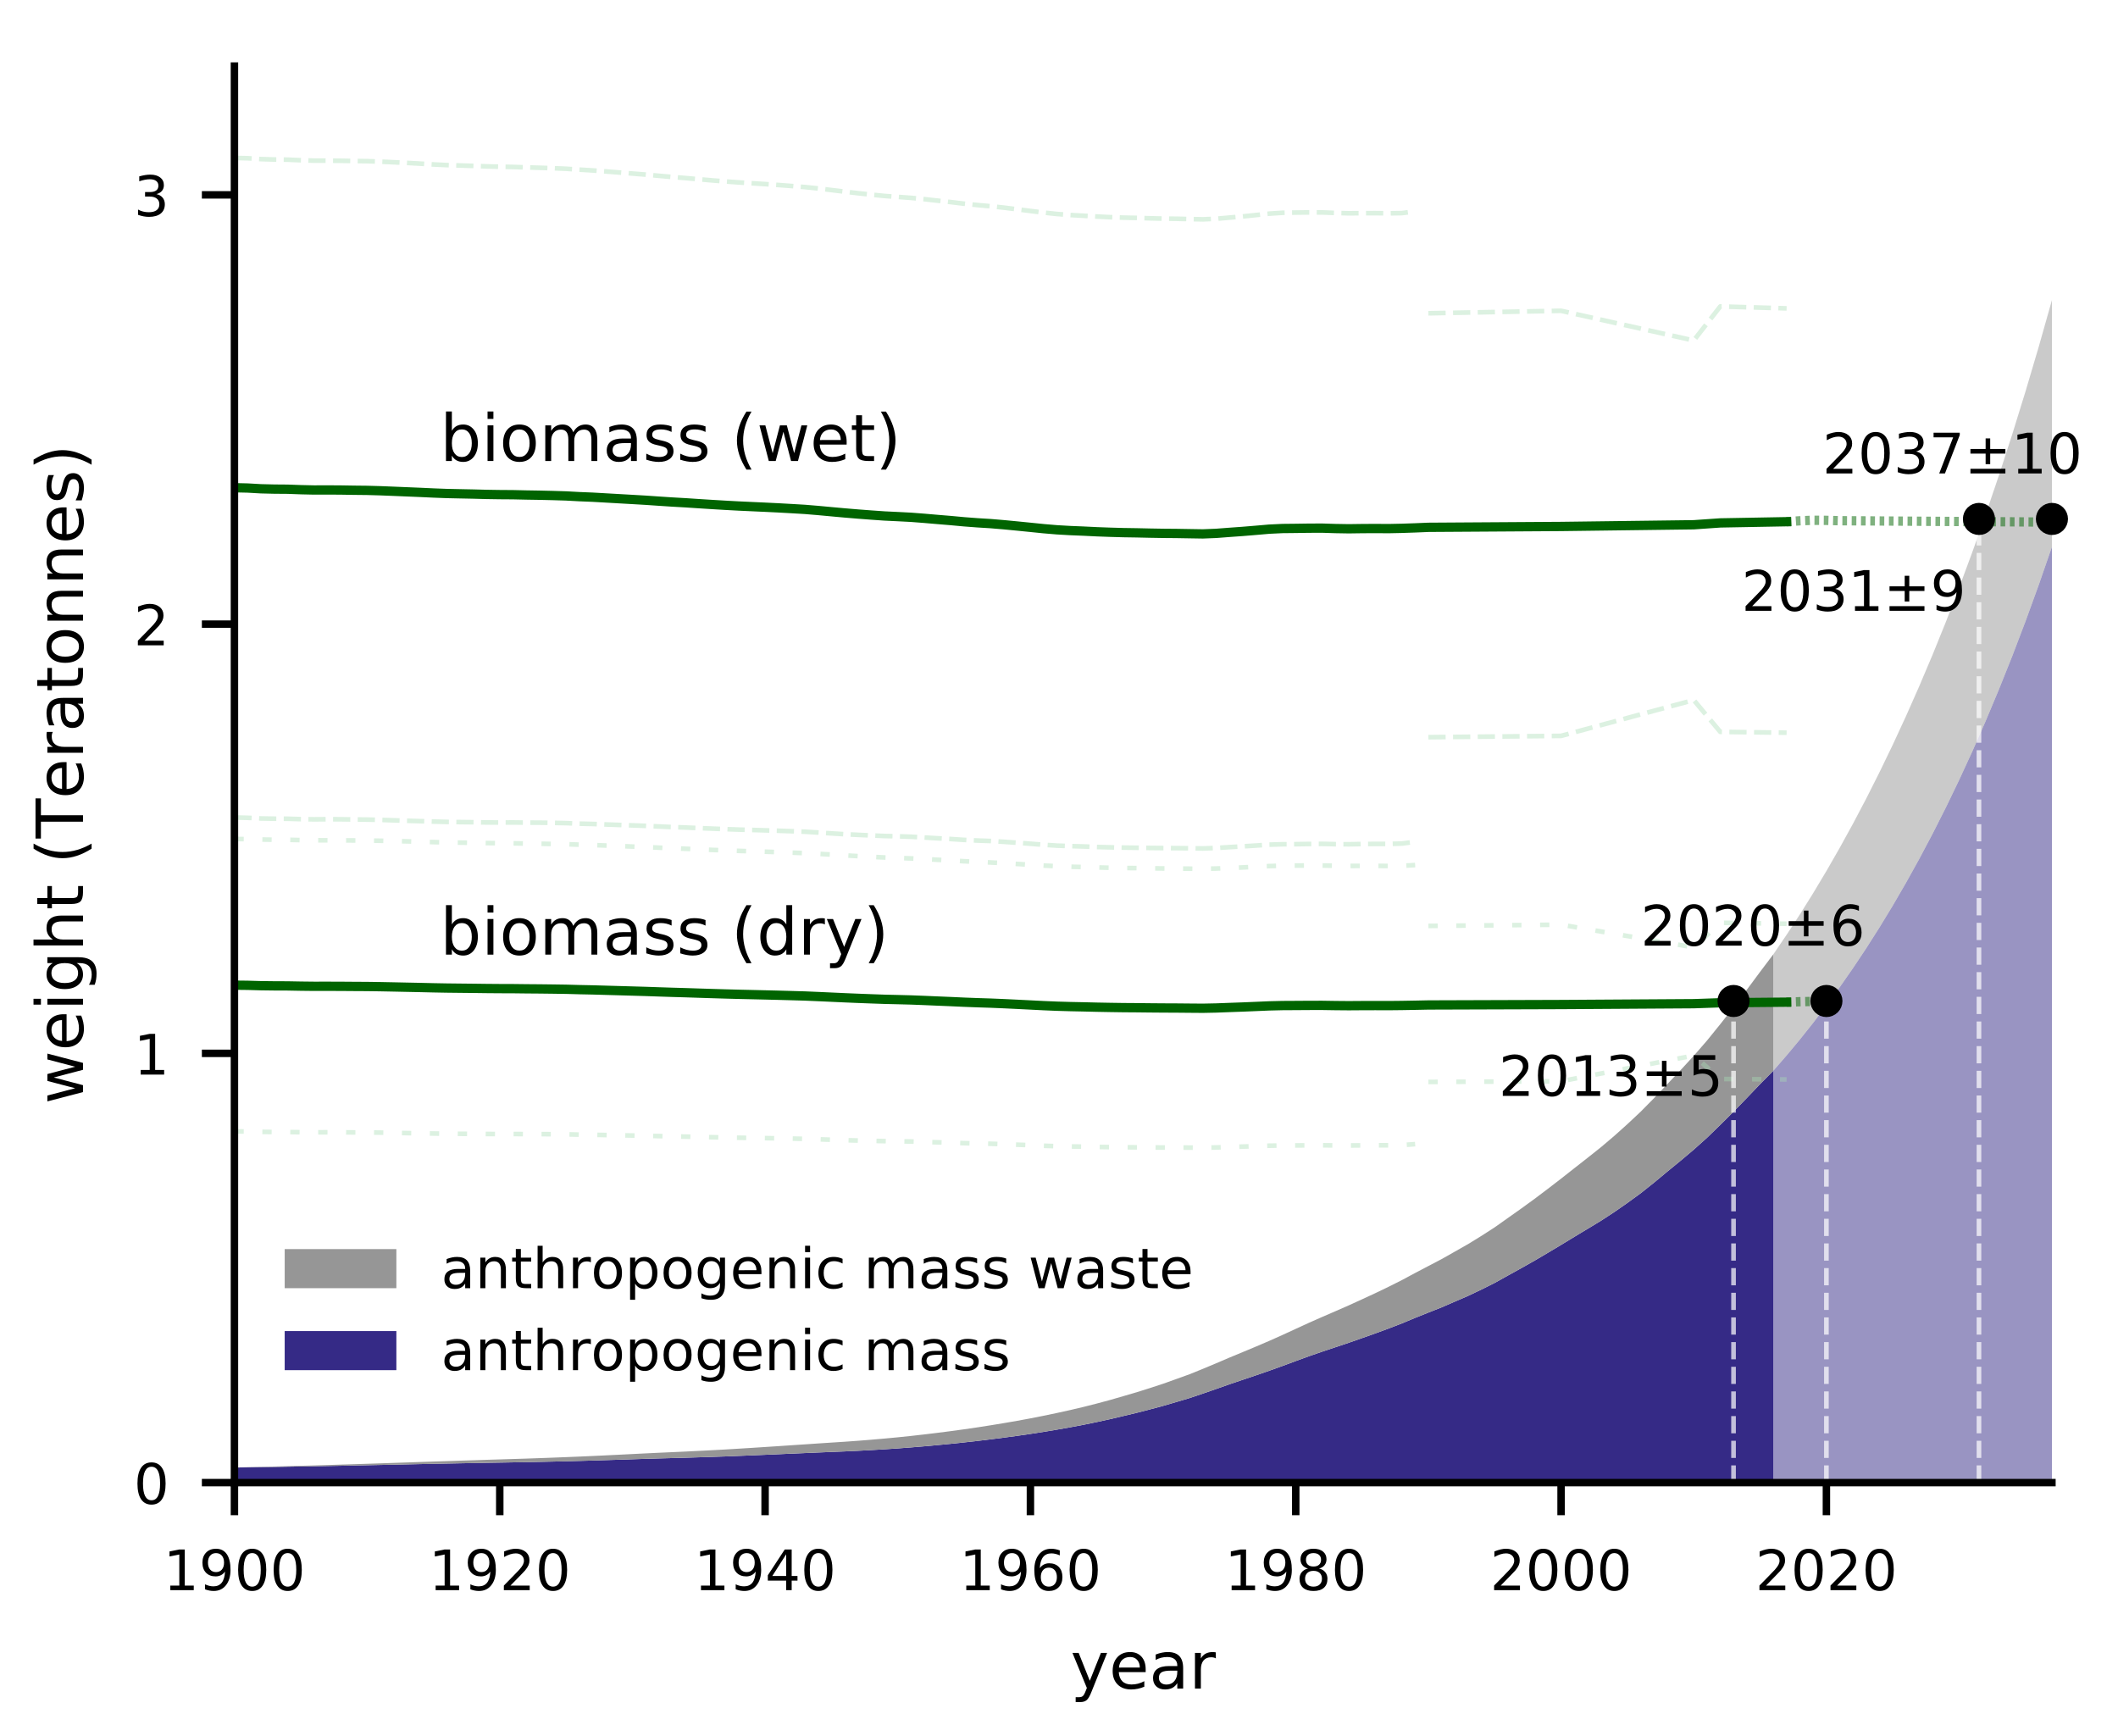 <?xml version="1.0" encoding="utf-8" standalone="no"?>
<!DOCTYPE svg PUBLIC "-//W3C//DTD SVG 1.1//EN"
  "http://www.w3.org/Graphics/SVG/1.1/DTD/svg11.dtd">
<!-- Created with matplotlib (http://matplotlib.org/) -->
<svg height="186.49pt" version="1.1" viewBox="0 0 227.592 186.49" width="227.592pt" xmlns="http://www.w3.org/2000/svg" xmlns:xlink="http://www.w3.org/1999/xlink">
 <defs>
  <style type="text/css">
*{stroke-linecap:butt;stroke-linejoin:round;}
  </style>
 </defs>
 <g id="figure_1">
  <g id="patch_1">
   <path d="M 0 186.49 
L 227.592 186.49 
L 227.592 0 
L 0 0 
z
" style="fill:#ffffff;"/>
  </g>
  <g id="axes_1">
   <g id="patch_2">
    <path d="M 25.192 159.308 
L 220.492 159.308 
L 220.492 7.1 
L 25.192 7.1 
z
" style="fill:#ffffff;"/>
   </g>
   <g id="PolyCollection_1">
    <defs>
     <path d="M 25.192 -28.803 
L 25.192 -27.182 
L 26.618 -27.182 
L 28.043 -27.182 
L 29.469 -27.182 
L 30.894 -27.182 
L 32.32 -27.182 
L 33.745 -27.182 
L 35.171 -27.182 
L 36.597 -27.182 
L 38.022 -27.182 
L 39.448 -27.182 
L 40.873 -27.182 
L 42.299 -27.182 
L 43.724 -27.182 
L 45.15 -27.182 
L 46.575 -27.182 
L 48.001 -27.182 
L 49.426 -27.182 
L 50.852 -27.182 
L 52.278 -27.182 
L 53.703 -27.182 
L 55.129 -27.182 
L 56.554 -27.182 
L 57.98 -27.182 
L 59.405 -27.182 
L 60.831 -27.182 
L 62.256 -27.182 
L 63.682 -27.182 
L 65.108 -27.182 
L 66.533 -27.182 
L 67.959 -27.182 
L 69.384 -27.182 
L 70.81 -27.182 
L 72.235 -27.182 
L 73.661 -27.182 
L 75.086 -27.182 
L 76.512 -27.182 
L 77.937 -27.182 
L 79.363 -27.182 
L 80.789 -27.182 
L 82.214 -27.182 
L 83.64 -27.182 
L 85.065 -27.182 
L 86.491 -27.182 
L 87.916 -27.182 
L 89.342 -27.182 
L 90.767 -27.182 
L 92.193 -27.182 
L 93.618 -27.182 
L 95.044 -27.182 
L 96.47 -27.182 
L 97.895 -27.182 
L 99.321 -27.182 
L 100.746 -27.182 
L 102.172 -27.182 
L 103.597 -27.182 
L 105.023 -27.182 
L 106.448 -27.182 
L 107.874 -27.182 
L 109.299 -27.182 
L 110.725 -27.182 
L 112.151 -27.182 
L 113.576 -27.182 
L 115.002 -27.182 
L 116.427 -27.182 
L 117.853 -27.182 
L 119.278 -27.182 
L 120.704 -27.182 
L 122.129 -27.182 
L 123.555 -27.182 
L 124.981 -27.182 
L 126.406 -27.182 
L 127.832 -27.182 
L 129.257 -27.182 
L 130.683 -27.182 
L 132.108 -27.182 
L 133.534 -27.182 
L 134.959 -27.182 
L 136.385 -27.182 
L 137.81 -27.182 
L 139.236 -27.182 
L 140.662 -27.182 
L 142.087 -27.182 
L 143.513 -27.182 
L 144.938 -27.182 
L 146.364 -27.182 
L 147.789 -27.182 
L 149.215 -27.182 
L 150.64 -27.182 
L 152.066 -27.182 
L 153.491 -27.182 
L 154.917 -27.182 
L 156.343 -27.182 
L 157.768 -27.182 
L 159.194 -27.182 
L 160.619 -27.182 
L 162.045 -27.182 
L 163.47 -27.182 
L 164.896 -27.182 
L 166.321 -27.182 
L 167.747 -27.182 
L 169.172 -27.182 
L 170.598 -27.182 
L 172.024 -27.182 
L 173.449 -27.182 
L 174.875 -27.182 
L 176.3 -27.182 
L 177.726 -27.182 
L 179.151 -27.182 
L 180.577 -27.182 
L 182.002 -27.182 
L 183.428 -27.182 
L 184.854 -27.182 
L 186.279 -27.182 
L 187.705 -27.182 
L 189.13 -27.182 
L 190.556 -27.182 
L 190.556 -71.442 
L 190.556 -71.442 
L 189.13 -70 
L 187.705 -68.509 
L 186.279 -67.036 
L 184.854 -65.621 
L 183.428 -64.237 
L 182.002 -62.96 
L 180.577 -61.758 
L 179.151 -60.592 
L 177.726 -59.407 
L 176.3 -58.273 
L 174.875 -57.234 
L 173.449 -56.243 
L 172.024 -55.312 
L 170.598 -54.45 
L 169.172 -53.591 
L 167.747 -52.723 
L 166.321 -51.87 
L 164.896 -51.031 
L 163.47 -50.226 
L 162.045 -49.438 
L 160.619 -48.643 
L 159.194 -47.931 
L 157.768 -47.252 
L 156.343 -46.636 
L 154.917 -46.018 
L 153.491 -45.454 
L 152.066 -44.884 
L 150.64 -44.289 
L 149.215 -43.74 
L 147.789 -43.215 
L 146.364 -42.711 
L 144.938 -42.211 
L 143.513 -41.733 
L 142.087 -41.257 
L 140.662 -40.765 
L 139.236 -40.243 
L 137.81 -39.715 
L 136.385 -39.202 
L 134.959 -38.71 
L 133.534 -38.229 
L 132.108 -37.747 
L 130.683 -37.243 
L 129.257 -36.748 
L 127.832 -36.268 
L 126.406 -35.844 
L 124.981 -35.426 
L 123.555 -35.044 
L 122.129 -34.676 
L 120.704 -34.337 
L 119.278 -33.999 
L 117.853 -33.689 
L 116.427 -33.395 
L 115.002 -33.126 
L 113.576 -32.874 
L 112.151 -32.637 
L 110.725 -32.414 
L 109.299 -32.207 
L 107.874 -32.015 
L 106.448 -31.832 
L 105.023 -31.659 
L 103.597 -31.501 
L 102.172 -31.351 
L 100.746 -31.214 
L 99.321 -31.084 
L 97.895 -30.965 
L 96.47 -30.857 
L 95.044 -30.763 
L 93.618 -30.677 
L 92.193 -30.6 
L 90.767 -30.534 
L 89.342 -30.477 
L 87.916 -30.418 
L 86.491 -30.357 
L 85.065 -30.296 
L 83.64 -30.232 
L 82.214 -30.171 
L 80.789 -30.11 
L 79.363 -30.052 
L 77.937 -29.995 
L 76.512 -29.947 
L 75.086 -29.901 
L 73.661 -29.858 
L 72.235 -29.819 
L 70.81 -29.781 
L 69.384 -29.738 
L 67.959 -29.692 
L 66.533 -29.644 
L 65.108 -29.599 
L 63.682 -29.554 
L 62.256 -29.514 
L 60.831 -29.476 
L 59.405 -29.442 
L 57.98 -29.411 
L 56.554 -29.382 
L 55.129 -29.358 
L 53.703 -29.333 
L 52.278 -29.31 
L 50.852 -29.283 
L 49.426 -29.257 
L 48.001 -29.229 
L 46.575 -29.201 
L 45.15 -29.172 
L 43.724 -29.14 
L 42.299 -29.109 
L 40.873 -29.08 
L 39.448 -29.05 
L 38.022 -29.02 
L 36.597 -28.992 
L 35.171 -28.965 
L 33.745 -28.94 
L 32.32 -28.914 
L 30.894 -28.891 
L 29.469 -28.868 
L 28.043 -28.846 
L 26.618 -28.824 
L 25.192 -28.803 
z
" id="m3d6d0d25ce"/>
    </defs>
    <g clip-path="url(#pdb94ab0270)">
     <use style="fill:#352a86;" x="0" xlink:href="#m3d6d0d25ce" y="186.49"/>
    </g>
   </g>
   <g id="PolyCollection_2">
    <defs>
     <path d="M 25.192 -28.803 
L 25.192 -28.803 
L 26.618 -28.824 
L 28.043 -28.846 
L 29.469 -28.868 
L 30.894 -28.891 
L 32.32 -28.914 
L 33.745 -28.94 
L 35.171 -28.965 
L 36.597 -28.992 
L 38.022 -29.02 
L 39.448 -29.05 
L 40.873 -29.08 
L 42.299 -29.109 
L 43.724 -29.14 
L 45.15 -29.172 
L 46.575 -29.201 
L 48.001 -29.229 
L 49.426 -29.257 
L 50.852 -29.283 
L 52.278 -29.31 
L 53.703 -29.333 
L 55.129 -29.358 
L 56.554 -29.382 
L 57.98 -29.411 
L 59.405 -29.442 
L 60.831 -29.476 
L 62.256 -29.514 
L 63.682 -29.554 
L 65.108 -29.599 
L 66.533 -29.644 
L 67.959 -29.692 
L 69.384 -29.738 
L 70.81 -29.781 
L 72.235 -29.819 
L 73.661 -29.858 
L 75.086 -29.901 
L 76.512 -29.947 
L 77.937 -29.995 
L 79.363 -30.052 
L 80.789 -30.11 
L 82.214 -30.171 
L 83.64 -30.232 
L 85.065 -30.296 
L 86.491 -30.357 
L 87.916 -30.418 
L 89.342 -30.477 
L 90.767 -30.534 
L 92.193 -30.6 
L 93.618 -30.677 
L 95.044 -30.763 
L 96.47 -30.857 
L 97.895 -30.965 
L 99.321 -31.084 
L 100.746 -31.214 
L 102.172 -31.351 
L 103.597 -31.501 
L 105.023 -31.659 
L 106.448 -31.832 
L 107.874 -32.015 
L 109.299 -32.207 
L 110.725 -32.414 
L 112.151 -32.637 
L 113.576 -32.874 
L 115.002 -33.126 
L 116.427 -33.395 
L 117.853 -33.689 
L 119.278 -33.999 
L 120.704 -34.337 
L 122.129 -34.676 
L 123.555 -35.044 
L 124.981 -35.426 
L 126.406 -35.844 
L 127.832 -36.268 
L 129.257 -36.748 
L 130.683 -37.243 
L 132.108 -37.747 
L 133.534 -38.229 
L 134.959 -38.71 
L 136.385 -39.202 
L 137.81 -39.715 
L 139.236 -40.243 
L 140.662 -40.765 
L 142.087 -41.257 
L 143.513 -41.733 
L 144.938 -42.211 
L 146.364 -42.711 
L 147.789 -43.215 
L 149.215 -43.74 
L 150.64 -44.289 
L 152.066 -44.884 
L 153.491 -45.454 
L 154.917 -46.018 
L 156.343 -46.636 
L 157.768 -47.252 
L 159.194 -47.931 
L 160.619 -48.643 
L 162.045 -49.438 
L 163.47 -50.226 
L 164.896 -51.031 
L 166.321 -51.87 
L 167.747 -52.723 
L 169.172 -53.591 
L 170.598 -54.45 
L 172.024 -55.312 
L 173.449 -56.243 
L 174.875 -57.234 
L 176.3 -58.273 
L 177.726 -59.407 
L 179.151 -60.592 
L 180.577 -61.758 
L 182.002 -62.96 
L 183.428 -64.237 
L 184.854 -65.621 
L 186.279 -67.036 
L 187.705 -68.509 
L 189.13 -70 
L 190.556 -71.442 
L 190.556 -83.949 
L 190.556 -83.949 
L 189.13 -82.06 
L 187.705 -80.139 
L 186.279 -78.253 
L 184.854 -76.443 
L 183.428 -74.68 
L 182.002 -73.04 
L 180.577 -71.491 
L 179.151 -69.99 
L 177.726 -68.482 
L 176.3 -67.039 
L 174.875 -65.702 
L 173.449 -64.424 
L 172.024 -63.215 
L 170.598 -62.083 
L 169.172 -60.965 
L 167.747 -59.844 
L 166.321 -58.747 
L 164.896 -57.671 
L 163.47 -56.636 
L 162.045 -55.626 
L 160.619 -54.616 
L 159.194 -53.698 
L 157.768 -52.819 
L 156.343 -52.01 
L 154.917 -51.203 
L 153.491 -50.456 
L 152.066 -49.708 
L 150.64 -48.942 
L 149.215 -48.226 
L 147.789 -47.54 
L 146.364 -46.881 
L 144.938 -46.229 
L 143.513 -45.605 
L 142.087 -44.988 
L 140.662 -44.359 
L 139.236 -43.704 
L 137.81 -43.047 
L 136.385 -42.41 
L 134.959 -41.8 
L 133.534 -41.205 
L 132.108 -40.614 
L 130.683 -40.004 
L 129.257 -39.407 
L 127.832 -38.83 
L 126.406 -38.314 
L 124.981 -37.806 
L 123.555 -37.338 
L 122.129 -36.889 
L 120.704 -36.472 
L 119.278 -36.06 
L 117.853 -35.677 
L 116.427 -35.315 
L 115.002 -34.98 
L 113.576 -34.665 
L 112.151 -34.367 
L 110.725 -34.085 
L 109.299 -33.822 
L 107.874 -33.576 
L 106.448 -33.341 
L 105.023 -33.118 
L 103.597 -32.911 
L 102.172 -32.715 
L 100.746 -32.533 
L 99.321 -32.36 
L 97.895 -32.198 
L 96.47 -32.05 
L 95.044 -31.916 
L 93.618 -31.792 
L 92.193 -31.678 
L 90.767 -31.575 
L 89.342 -31.483 
L 87.916 -31.389 
L 86.491 -31.293 
L 85.065 -31.198 
L 83.64 -31.101 
L 82.214 -31.008 
L 80.789 -30.916 
L 79.363 -30.828 
L 77.937 -30.741 
L 76.512 -30.664 
L 75.086 -30.591 
L 73.661 -30.52 
L 72.235 -30.455 
L 70.81 -30.391 
L 69.384 -30.323 
L 67.959 -30.252 
L 66.533 -30.18 
L 65.108 -30.111 
L 63.682 -30.043 
L 62.256 -29.98 
L 60.831 -29.921 
L 59.405 -29.865 
L 57.98 -29.813 
L 56.554 -29.763 
L 55.129 -29.719 
L 53.703 -29.674 
L 52.278 -29.632 
L 50.852 -29.585 
L 49.426 -29.54 
L 48.001 -29.492 
L 46.575 -29.446 
L 45.15 -29.398 
L 43.724 -29.348 
L 42.299 -29.3 
L 40.873 -29.252 
L 39.448 -29.205 
L 38.022 -29.159 
L 36.597 -29.115 
L 35.171 -29.071 
L 33.745 -29.03 
L 32.32 -28.989 
L 30.894 -28.95 
L 29.469 -28.912 
L 28.043 -28.875 
L 26.618 -28.838 
L 25.192 -28.803 
z
" id="m95ece9689d"/>
    </defs>
    <g clip-path="url(#pdb94ab0270)">
     <use style="fill:#969696;" x="0" xlink:href="#m95ece9689d" y="186.49"/>
    </g>
   </g>
   <g id="PolyCollection_3">
    <defs>
     <path d="M 190.556 -71.442 
L 190.556 -27.182 
L 191.981 -27.182 
L 193.407 -27.182 
L 194.832 -27.182 
L 196.258 -27.182 
L 197.683 -27.182 
L 199.109 -27.182 
L 200.535 -27.182 
L 201.96 -27.182 
L 203.386 -27.182 
L 204.811 -27.182 
L 206.237 -27.182 
L 207.662 -27.182 
L 209.088 -27.182 
L 210.513 -27.182 
L 211.939 -27.182 
L 213.364 -27.182 
L 214.79 -27.182 
L 216.216 -27.182 
L 217.641 -27.182 
L 219.067 -27.182 
L 220.492 -27.182 
L 220.492 -127.73 
L 220.492 -127.73 
L 219.067 -123.618 
L 217.641 -119.698 
L 216.216 -115.961 
L 214.79 -112.397 
L 213.364 -108.998 
L 211.939 -105.756 
L 210.513 -102.662 
L 209.088 -99.71 
L 207.662 -96.892 
L 206.237 -94.202 
L 204.811 -91.633 
L 203.386 -89.179 
L 201.96 -86.835 
L 200.535 -84.596 
L 199.109 -82.455 
L 197.683 -80.409 
L 196.258 -78.453 
L 194.832 -76.582 
L 193.407 -74.793 
L 191.981 -73.081 
L 190.556 -71.442 
z
" id="m3e0994d8f6"/>
    </defs>
    <g clip-path="url(#pdb94ab0270)">
     <use style="fill:#352a86;fill-opacity:0.5;" x="0" xlink:href="#m3e0994d8f6" y="186.49"/>
    </g>
   </g>
   <g id="PolyCollection_4">
    <defs>
     <path d="M 190.556 -83.949 
L 190.556 -71.442 
L 191.981 -73.081 
L 193.407 -74.793 
L 194.832 -76.582 
L 196.258 -78.453 
L 197.683 -80.409 
L 199.109 -82.455 
L 200.535 -84.596 
L 201.96 -86.835 
L 203.386 -89.179 
L 204.811 -91.633 
L 206.237 -94.202 
L 207.662 -96.892 
L 209.088 -99.71 
L 210.513 -102.662 
L 211.939 -105.756 
L 213.364 -108.998 
L 214.79 -112.397 
L 216.216 -115.961 
L 217.641 -119.698 
L 219.067 -123.618 
L 220.492 -127.73 
L 220.492 -154.241 
L 220.492 -154.241 
L 219.067 -149.203 
L 217.641 -144.389 
L 216.216 -139.789 
L 214.79 -135.391 
L 213.364 -131.187 
L 211.939 -127.168 
L 210.513 -123.323 
L 209.088 -119.646 
L 207.662 -116.128 
L 206.237 -112.762 
L 204.811 -109.541 
L 203.386 -106.458 
L 201.96 -103.506 
L 200.535 -100.679 
L 199.109 -97.972 
L 197.683 -95.379 
L 196.258 -92.895 
L 194.832 -90.515 
L 193.407 -88.233 
L 191.981 -86.046 
L 190.556 -83.949 
z
" id="m632afc3f0e"/>
    </defs>
    <g clip-path="url(#pdb94ab0270)">
     <use style="fill:#969696;fill-opacity:0.5;" x="0" xlink:href="#m632afc3f0e" y="186.49"/>
    </g>
   </g>
   <g id="matplotlib.axis_1">
    <g id="xtick_1">
     <g id="line2d_1">
      <defs>
       <path d="M 0 0 
L 0 3.5 
" id="maab529037a" style="stroke:#000000;stroke-width:0.8;"/>
      </defs>
      <g>
       <use style="stroke:#000000;stroke-width:0.8;" x="25.192" xlink:href="#maab529037a" y="159.308"/>
      </g>
     </g>
     <g id="text_1">
      <!-- 1900 -->
      <defs>
       <path d="M 12.406 8.297 
L 28.516 8.297 
L 28.516 63.922 
L 10.984 60.406 
L 10.984 69.391 
L 28.422 72.906 
L 38.281 72.906 
L 38.281 8.297 
L 54.391 8.297 
L 54.391 0 
L 12.406 0 
z
" id="DejaVuSans-31"/>
       <path d="M 10.984 1.516 
L 10.984 10.5 
Q 14.703 8.734 18.5 7.812 
Q 22.312 6.891 25.984 6.891 
Q 35.75 6.891 40.891 13.453 
Q 46.047 20.016 46.781 33.406 
Q 43.953 29.203 39.594 26.953 
Q 35.25 24.703 29.984 24.703 
Q 19.047 24.703 12.672 31.312 
Q 6.297 37.938 6.297 49.422 
Q 6.297 60.641 12.938 67.422 
Q 19.578 74.219 30.609 74.219 
Q 43.266 74.219 49.922 64.516 
Q 56.594 54.828 56.594 36.375 
Q 56.594 19.141 48.406 8.859 
Q 40.234 -1.422 26.422 -1.422 
Q 22.703 -1.422 18.891 -0.688 
Q 15.094 0.047 10.984 1.516 
z
M 30.609 32.422 
Q 37.25 32.422 41.125 36.953 
Q 45.016 41.5 45.016 49.422 
Q 45.016 57.281 41.125 61.844 
Q 37.25 66.406 30.609 66.406 
Q 23.969 66.406 20.094 61.844 
Q 16.219 57.281 16.219 49.422 
Q 16.219 41.5 20.094 36.953 
Q 23.969 32.422 30.609 32.422 
z
" id="DejaVuSans-39"/>
       <path d="M 31.781 66.406 
Q 24.172 66.406 20.328 58.906 
Q 16.5 51.422 16.5 36.375 
Q 16.5 21.391 20.328 13.891 
Q 24.172 6.391 31.781 6.391 
Q 39.453 6.391 43.281 13.891 
Q 47.125 21.391 47.125 36.375 
Q 47.125 51.422 43.281 58.906 
Q 39.453 66.406 31.781 66.406 
z
M 31.781 74.219 
Q 44.047 74.219 50.516 64.516 
Q 56.984 54.828 56.984 36.375 
Q 56.984 17.969 50.516 8.266 
Q 44.047 -1.422 31.781 -1.422 
Q 19.531 -1.422 13.062 8.266 
Q 6.594 17.969 6.594 36.375 
Q 6.594 54.828 13.062 64.516 
Q 19.531 74.219 31.781 74.219 
z
" id="DejaVuSans-30"/>
      </defs>
      <g transform="translate(17.557 170.867)scale(0.06 -0.06)">
       <use xlink:href="#DejaVuSans-31"/>
       <use x="63.623" xlink:href="#DejaVuSans-39"/>
       <use x="127.246" xlink:href="#DejaVuSans-30"/>
       <use x="190.869" xlink:href="#DejaVuSans-30"/>
      </g>
     </g>
    </g>
    <g id="xtick_2">
     <g id="line2d_2">
      <g>
       <use style="stroke:#000000;stroke-width:0.8;" x="53.703" xlink:href="#maab529037a" y="159.308"/>
      </g>
     </g>
     <g id="text_2">
      <!-- 1920 -->
      <defs>
       <path d="M 19.188 8.297 
L 53.609 8.297 
L 53.609 0 
L 7.328 0 
L 7.328 8.297 
Q 12.938 14.109 22.625 23.891 
Q 32.328 33.688 34.812 36.531 
Q 39.547 41.844 41.422 45.531 
Q 43.312 49.219 43.312 52.781 
Q 43.312 58.594 39.234 62.25 
Q 35.156 65.922 28.609 65.922 
Q 23.969 65.922 18.812 64.312 
Q 13.672 62.703 7.812 59.422 
L 7.812 69.391 
Q 13.766 71.781 18.938 73 
Q 24.125 74.219 28.422 74.219 
Q 39.75 74.219 46.484 68.547 
Q 53.219 62.891 53.219 53.422 
Q 53.219 48.922 51.531 44.891 
Q 49.859 40.875 45.406 35.406 
Q 44.188 33.984 37.641 27.219 
Q 31.109 20.453 19.188 8.297 
z
" id="DejaVuSans-32"/>
      </defs>
      <g transform="translate(46.068 170.867)scale(0.06 -0.06)">
       <use xlink:href="#DejaVuSans-31"/>
       <use x="63.623" xlink:href="#DejaVuSans-39"/>
       <use x="127.246" xlink:href="#DejaVuSans-32"/>
       <use x="190.869" xlink:href="#DejaVuSans-30"/>
      </g>
     </g>
    </g>
    <g id="xtick_3">
     <g id="line2d_3">
      <g>
       <use style="stroke:#000000;stroke-width:0.8;" x="82.214" xlink:href="#maab529037a" y="159.308"/>
      </g>
     </g>
     <g id="text_3">
      <!-- 1940 -->
      <defs>
       <path d="M 37.797 64.312 
L 12.891 25.391 
L 37.797 25.391 
z
M 35.203 72.906 
L 47.609 72.906 
L 47.609 25.391 
L 58.016 25.391 
L 58.016 17.188 
L 47.609 17.188 
L 47.609 0 
L 37.797 0 
L 37.797 17.188 
L 4.891 17.188 
L 4.891 26.703 
z
" id="DejaVuSans-34"/>
      </defs>
      <g transform="translate(74.579 170.867)scale(0.06 -0.06)">
       <use xlink:href="#DejaVuSans-31"/>
       <use x="63.623" xlink:href="#DejaVuSans-39"/>
       <use x="127.246" xlink:href="#DejaVuSans-34"/>
       <use x="190.869" xlink:href="#DejaVuSans-30"/>
      </g>
     </g>
    </g>
    <g id="xtick_4">
     <g id="line2d_4">
      <g>
       <use style="stroke:#000000;stroke-width:0.8;" x="110.725" xlink:href="#maab529037a" y="159.308"/>
      </g>
     </g>
     <g id="text_4">
      <!-- 1960 -->
      <defs>
       <path d="M 33.016 40.375 
Q 26.375 40.375 22.484 35.828 
Q 18.609 31.297 18.609 23.391 
Q 18.609 15.531 22.484 10.953 
Q 26.375 6.391 33.016 6.391 
Q 39.656 6.391 43.531 10.953 
Q 47.406 15.531 47.406 23.391 
Q 47.406 31.297 43.531 35.828 
Q 39.656 40.375 33.016 40.375 
z
M 52.594 71.297 
L 52.594 62.312 
Q 48.875 64.062 45.094 64.984 
Q 41.312 65.922 37.594 65.922 
Q 27.828 65.922 22.672 59.328 
Q 17.531 52.734 16.797 39.406 
Q 19.672 43.656 24.016 45.922 
Q 28.375 48.188 33.594 48.188 
Q 44.578 48.188 50.953 41.516 
Q 57.328 34.859 57.328 23.391 
Q 57.328 12.156 50.688 5.359 
Q 44.047 -1.422 33.016 -1.422 
Q 20.359 -1.422 13.672 8.266 
Q 6.984 17.969 6.984 36.375 
Q 6.984 53.656 15.188 63.938 
Q 23.391 74.219 37.203 74.219 
Q 40.922 74.219 44.703 73.484 
Q 48.484 72.75 52.594 71.297 
z
" id="DejaVuSans-36"/>
      </defs>
      <g transform="translate(103.09 170.867)scale(0.06 -0.06)">
       <use xlink:href="#DejaVuSans-31"/>
       <use x="63.623" xlink:href="#DejaVuSans-39"/>
       <use x="127.246" xlink:href="#DejaVuSans-36"/>
       <use x="190.869" xlink:href="#DejaVuSans-30"/>
      </g>
     </g>
    </g>
    <g id="xtick_5">
     <g id="line2d_5">
      <g>
       <use style="stroke:#000000;stroke-width:0.8;" x="139.236" xlink:href="#maab529037a" y="159.308"/>
      </g>
     </g>
     <g id="text_5">
      <!-- 1980 -->
      <defs>
       <path d="M 31.781 34.625 
Q 24.75 34.625 20.719 30.859 
Q 16.703 27.094 16.703 20.516 
Q 16.703 13.922 20.719 10.156 
Q 24.75 6.391 31.781 6.391 
Q 38.812 6.391 42.859 10.172 
Q 46.922 13.969 46.922 20.516 
Q 46.922 27.094 42.891 30.859 
Q 38.875 34.625 31.781 34.625 
z
M 21.922 38.812 
Q 15.578 40.375 12.031 44.719 
Q 8.5 49.078 8.5 55.328 
Q 8.5 64.062 14.719 69.141 
Q 20.953 74.219 31.781 74.219 
Q 42.672 74.219 48.875 69.141 
Q 55.078 64.062 55.078 55.328 
Q 55.078 49.078 51.531 44.719 
Q 48 40.375 41.703 38.812 
Q 48.828 37.156 52.797 32.312 
Q 56.781 27.484 56.781 20.516 
Q 56.781 9.906 50.312 4.234 
Q 43.844 -1.422 31.781 -1.422 
Q 19.734 -1.422 13.25 4.234 
Q 6.781 9.906 6.781 20.516 
Q 6.781 27.484 10.781 32.312 
Q 14.797 37.156 21.922 38.812 
z
M 18.312 54.391 
Q 18.312 48.734 21.844 45.562 
Q 25.391 42.391 31.781 42.391 
Q 38.141 42.391 41.719 45.562 
Q 45.312 48.734 45.312 54.391 
Q 45.312 60.062 41.719 63.234 
Q 38.141 66.406 31.781 66.406 
Q 25.391 66.406 21.844 63.234 
Q 18.312 60.062 18.312 54.391 
z
" id="DejaVuSans-38"/>
      </defs>
      <g transform="translate(131.601 170.867)scale(0.06 -0.06)">
       <use xlink:href="#DejaVuSans-31"/>
       <use x="63.623" xlink:href="#DejaVuSans-39"/>
       <use x="127.246" xlink:href="#DejaVuSans-38"/>
       <use x="190.869" xlink:href="#DejaVuSans-30"/>
      </g>
     </g>
    </g>
    <g id="xtick_6">
     <g id="line2d_6">
      <g>
       <use style="stroke:#000000;stroke-width:0.8;" x="167.747" xlink:href="#maab529037a" y="159.308"/>
      </g>
     </g>
     <g id="text_6">
      <!-- 2000 -->
      <g transform="translate(160.112 170.867)scale(0.06 -0.06)">
       <use xlink:href="#DejaVuSans-32"/>
       <use x="63.623" xlink:href="#DejaVuSans-30"/>
       <use x="127.246" xlink:href="#DejaVuSans-30"/>
       <use x="190.869" xlink:href="#DejaVuSans-30"/>
      </g>
     </g>
    </g>
    <g id="xtick_7">
     <g id="line2d_7">
      <g>
       <use style="stroke:#000000;stroke-width:0.8;" x="196.258" xlink:href="#maab529037a" y="159.308"/>
      </g>
     </g>
     <g id="text_7">
      <!-- 2020 -->
      <g transform="translate(188.623 170.867)scale(0.06 -0.06)">
       <use xlink:href="#DejaVuSans-32"/>
       <use x="63.623" xlink:href="#DejaVuSans-30"/>
       <use x="127.246" xlink:href="#DejaVuSans-32"/>
       <use x="190.869" xlink:href="#DejaVuSans-30"/>
      </g>
     </g>
    </g>
    <g id="text_8">
     <!-- year -->
     <defs>
      <path d="M 32.172 -5.078 
Q 28.375 -14.844 24.75 -17.812 
Q 21.141 -20.797 15.094 -20.797 
L 7.906 -20.797 
L 7.906 -13.281 
L 13.188 -13.281 
Q 16.891 -13.281 18.938 -11.516 
Q 21 -9.766 23.484 -3.219 
L 25.094 0.875 
L 2.984 54.688 
L 12.5 54.688 
L 29.594 11.922 
L 46.688 54.688 
L 56.203 54.688 
z
" id="DejaVuSans-79"/>
      <path d="M 56.203 29.594 
L 56.203 25.203 
L 14.891 25.203 
Q 15.484 15.922 20.484 11.062 
Q 25.484 6.203 34.422 6.203 
Q 39.594 6.203 44.453 7.469 
Q 49.312 8.734 54.109 11.281 
L 54.109 2.781 
Q 49.266 0.734 44.188 -0.344 
Q 39.109 -1.422 33.891 -1.422 
Q 20.797 -1.422 13.156 6.188 
Q 5.516 13.812 5.516 26.812 
Q 5.516 40.234 12.766 48.109 
Q 20.016 56 32.328 56 
Q 43.359 56 49.781 48.891 
Q 56.203 41.797 56.203 29.594 
z
M 47.219 32.234 
Q 47.125 39.594 43.094 43.984 
Q 39.062 48.391 32.422 48.391 
Q 24.906 48.391 20.391 44.141 
Q 15.875 39.891 15.188 32.172 
z
" id="DejaVuSans-65"/>
      <path d="M 34.281 27.484 
Q 23.391 27.484 19.188 25 
Q 14.984 22.516 14.984 16.5 
Q 14.984 11.719 18.141 8.906 
Q 21.297 6.109 26.703 6.109 
Q 34.188 6.109 38.703 11.406 
Q 43.219 16.703 43.219 25.484 
L 43.219 27.484 
z
M 52.203 31.203 
L 52.203 0 
L 43.219 0 
L 43.219 8.297 
Q 40.141 3.328 35.547 0.953 
Q 30.953 -1.422 24.312 -1.422 
Q 15.922 -1.422 10.953 3.297 
Q 6 8.016 6 15.922 
Q 6 25.141 12.172 29.828 
Q 18.359 34.516 30.609 34.516 
L 43.219 34.516 
L 43.219 35.406 
Q 43.219 41.609 39.141 45 
Q 35.062 48.391 27.688 48.391 
Q 23 48.391 18.547 47.266 
Q 14.109 46.141 10.016 43.891 
L 10.016 52.203 
Q 14.938 54.109 19.578 55.047 
Q 24.219 56 28.609 56 
Q 40.484 56 46.344 49.844 
Q 52.203 43.703 52.203 31.203 
z
" id="DejaVuSans-61"/>
      <path d="M 41.109 46.297 
Q 39.594 47.172 37.812 47.578 
Q 36.031 48 33.891 48 
Q 26.266 48 22.188 43.047 
Q 18.109 38.094 18.109 28.812 
L 18.109 0 
L 9.078 0 
L 9.078 54.688 
L 18.109 54.688 
L 18.109 46.188 
Q 20.953 51.172 25.484 53.578 
Q 30.031 56 36.531 56 
Q 37.453 56 38.578 55.875 
Q 39.703 55.766 41.062 55.516 
z
" id="DejaVuSans-72"/>
     </defs>
     <g transform="translate(115.033 181.434)scale(0.07 -0.07)">
      <use xlink:href="#DejaVuSans-79"/>
      <use x="59.18" xlink:href="#DejaVuSans-65"/>
      <use x="120.703" xlink:href="#DejaVuSans-61"/>
      <use x="181.982" xlink:href="#DejaVuSans-72"/>
     </g>
    </g>
   </g>
   <g id="matplotlib.axis_2">
    <g id="ytick_1">
     <g id="line2d_8">
      <defs>
       <path d="M 0 0 
L -3.5 0 
" id="m2949ddd7c5" style="stroke:#000000;stroke-width:0.8;"/>
      </defs>
      <g>
       <use style="stroke:#000000;stroke-width:0.8;" x="25.192" xlink:href="#m2949ddd7c5" y="159.308"/>
      </g>
     </g>
     <g id="text_9">
      <!-- 0 -->
      <g transform="translate(14.375 161.588)scale(0.06 -0.06)">
       <use xlink:href="#DejaVuSans-30"/>
      </g>
     </g>
    </g>
    <g id="ytick_2">
     <g id="line2d_9">
      <g>
       <use style="stroke:#000000;stroke-width:0.8;" x="25.192" xlink:href="#m2949ddd7c5" y="113.184"/>
      </g>
     </g>
     <g id="text_10">
      <!-- 1 -->
      <g transform="translate(14.375 115.464)scale(0.06 -0.06)">
       <use xlink:href="#DejaVuSans-31"/>
      </g>
     </g>
    </g>
    <g id="ytick_3">
     <g id="line2d_10">
      <g>
       <use style="stroke:#000000;stroke-width:0.8;" x="25.192" xlink:href="#m2949ddd7c5" y="67.061"/>
      </g>
     </g>
     <g id="text_11">
      <!-- 2 -->
      <g transform="translate(14.375 69.34)scale(0.06 -0.06)">
       <use xlink:href="#DejaVuSans-32"/>
      </g>
     </g>
    </g>
    <g id="ytick_4">
     <g id="line2d_11">
      <g>
       <use style="stroke:#000000;stroke-width:0.8;" x="25.192" xlink:href="#m2949ddd7c5" y="20.937"/>
      </g>
     </g>
     <g id="text_12">
      <!-- 3 -->
      <defs>
       <path d="M 40.578 39.312 
Q 47.656 37.797 51.625 33 
Q 55.609 28.219 55.609 21.188 
Q 55.609 10.406 48.188 4.484 
Q 40.766 -1.422 27.094 -1.422 
Q 22.516 -1.422 17.656 -0.516 
Q 12.797 0.391 7.625 2.203 
L 7.625 11.719 
Q 11.719 9.328 16.594 8.109 
Q 21.484 6.891 26.812 6.891 
Q 36.078 6.891 40.938 10.547 
Q 45.797 14.203 45.797 21.188 
Q 45.797 27.641 41.281 31.266 
Q 36.766 34.906 28.719 34.906 
L 20.219 34.906 
L 20.219 43.016 
L 29.109 43.016 
Q 36.375 43.016 40.234 45.922 
Q 44.094 48.828 44.094 54.297 
Q 44.094 59.906 40.109 62.906 
Q 36.141 65.922 28.719 65.922 
Q 24.656 65.922 20.016 65.031 
Q 15.375 64.156 9.812 62.312 
L 9.812 71.094 
Q 15.438 72.656 20.344 73.438 
Q 25.25 74.219 29.594 74.219 
Q 40.828 74.219 47.359 69.109 
Q 53.906 64.016 53.906 55.328 
Q 53.906 49.266 50.438 45.094 
Q 46.969 40.922 40.578 39.312 
z
" id="DejaVuSans-33"/>
      </defs>
      <g transform="translate(14.375 23.217)scale(0.06 -0.06)">
       <use xlink:href="#DejaVuSans-33"/>
      </g>
     </g>
    </g>
    <g id="text_13">
     <!-- weight (Teratonnes) -->
     <defs>
      <path d="M 4.203 54.688 
L 13.188 54.688 
L 24.422 12.016 
L 35.594 54.688 
L 46.188 54.688 
L 57.422 12.016 
L 68.609 54.688 
L 77.594 54.688 
L 63.281 0 
L 52.688 0 
L 40.922 44.828 
L 29.109 0 
L 18.5 0 
z
" id="DejaVuSans-77"/>
      <path d="M 9.422 54.688 
L 18.406 54.688 
L 18.406 0 
L 9.422 0 
z
M 9.422 75.984 
L 18.406 75.984 
L 18.406 64.594 
L 9.422 64.594 
z
" id="DejaVuSans-69"/>
      <path d="M 45.406 27.984 
Q 45.406 37.75 41.375 43.109 
Q 37.359 48.484 30.078 48.484 
Q 22.859 48.484 18.828 43.109 
Q 14.797 37.75 14.797 27.984 
Q 14.797 18.266 18.828 12.891 
Q 22.859 7.516 30.078 7.516 
Q 37.359 7.516 41.375 12.891 
Q 45.406 18.266 45.406 27.984 
z
M 54.391 6.781 
Q 54.391 -7.172 48.188 -13.984 
Q 42 -20.797 29.203 -20.797 
Q 24.469 -20.797 20.266 -20.094 
Q 16.062 -19.391 12.109 -17.922 
L 12.109 -9.188 
Q 16.062 -11.328 19.922 -12.344 
Q 23.781 -13.375 27.781 -13.375 
Q 36.625 -13.375 41.016 -8.766 
Q 45.406 -4.156 45.406 5.172 
L 45.406 9.625 
Q 42.625 4.781 38.281 2.391 
Q 33.938 0 27.875 0 
Q 17.828 0 11.672 7.656 
Q 5.516 15.328 5.516 27.984 
Q 5.516 40.672 11.672 48.328 
Q 17.828 56 27.875 56 
Q 33.938 56 38.281 53.609 
Q 42.625 51.219 45.406 46.391 
L 45.406 54.688 
L 54.391 54.688 
z
" id="DejaVuSans-67"/>
      <path d="M 54.891 33.016 
L 54.891 0 
L 45.906 0 
L 45.906 32.719 
Q 45.906 40.484 42.875 44.328 
Q 39.844 48.188 33.797 48.188 
Q 26.516 48.188 22.312 43.547 
Q 18.109 38.922 18.109 30.906 
L 18.109 0 
L 9.078 0 
L 9.078 75.984 
L 18.109 75.984 
L 18.109 46.188 
Q 21.344 51.125 25.703 53.562 
Q 30.078 56 35.797 56 
Q 45.219 56 50.047 50.172 
Q 54.891 44.344 54.891 33.016 
z
" id="DejaVuSans-68"/>
      <path d="M 18.312 70.219 
L 18.312 54.688 
L 36.812 54.688 
L 36.812 47.703 
L 18.312 47.703 
L 18.312 18.016 
Q 18.312 11.328 20.141 9.422 
Q 21.969 7.516 27.594 7.516 
L 36.812 7.516 
L 36.812 0 
L 27.594 0 
Q 17.188 0 13.234 3.875 
Q 9.281 7.766 9.281 18.016 
L 9.281 47.703 
L 2.688 47.703 
L 2.688 54.688 
L 9.281 54.688 
L 9.281 70.219 
z
" id="DejaVuSans-74"/>
      <path id="DejaVuSans-20"/>
      <path d="M 31 75.875 
Q 24.469 64.656 21.281 53.656 
Q 18.109 42.672 18.109 31.391 
Q 18.109 20.125 21.312 9.062 
Q 24.516 -2 31 -13.188 
L 23.188 -13.188 
Q 15.875 -1.703 12.234 9.375 
Q 8.594 20.453 8.594 31.391 
Q 8.594 42.281 12.203 53.312 
Q 15.828 64.359 23.188 75.875 
z
" id="DejaVuSans-28"/>
      <path d="M -0.297 72.906 
L 61.375 72.906 
L 61.375 64.594 
L 35.5 64.594 
L 35.5 0 
L 25.594 0 
L 25.594 64.594 
L -0.297 64.594 
z
" id="DejaVuSans-54"/>
      <path d="M 30.609 48.391 
Q 23.391 48.391 19.188 42.75 
Q 14.984 37.109 14.984 27.297 
Q 14.984 17.484 19.156 11.844 
Q 23.344 6.203 30.609 6.203 
Q 37.797 6.203 41.984 11.859 
Q 46.188 17.531 46.188 27.297 
Q 46.188 37.016 41.984 42.703 
Q 37.797 48.391 30.609 48.391 
z
M 30.609 56 
Q 42.328 56 49.016 48.375 
Q 55.719 40.766 55.719 27.297 
Q 55.719 13.875 49.016 6.219 
Q 42.328 -1.422 30.609 -1.422 
Q 18.844 -1.422 12.172 6.219 
Q 5.516 13.875 5.516 27.297 
Q 5.516 40.766 12.172 48.375 
Q 18.844 56 30.609 56 
z
" id="DejaVuSans-6f"/>
      <path d="M 54.891 33.016 
L 54.891 0 
L 45.906 0 
L 45.906 32.719 
Q 45.906 40.484 42.875 44.328 
Q 39.844 48.188 33.797 48.188 
Q 26.516 48.188 22.312 43.547 
Q 18.109 38.922 18.109 30.906 
L 18.109 0 
L 9.078 0 
L 9.078 54.688 
L 18.109 54.688 
L 18.109 46.188 
Q 21.344 51.125 25.703 53.562 
Q 30.078 56 35.797 56 
Q 45.219 56 50.047 50.172 
Q 54.891 44.344 54.891 33.016 
z
" id="DejaVuSans-6e"/>
      <path d="M 44.281 53.078 
L 44.281 44.578 
Q 40.484 46.531 36.375 47.5 
Q 32.281 48.484 27.875 48.484 
Q 21.188 48.484 17.844 46.438 
Q 14.5 44.391 14.5 40.281 
Q 14.5 37.156 16.891 35.375 
Q 19.281 33.594 26.516 31.984 
L 29.594 31.297 
Q 39.156 29.25 43.188 25.516 
Q 47.219 21.781 47.219 15.094 
Q 47.219 7.469 41.188 3.016 
Q 35.156 -1.422 24.609 -1.422 
Q 20.219 -1.422 15.453 -0.562 
Q 10.688 0.297 5.422 2 
L 5.422 11.281 
Q 10.406 8.688 15.234 7.391 
Q 20.062 6.109 24.812 6.109 
Q 31.156 6.109 34.562 8.281 
Q 37.984 10.453 37.984 14.406 
Q 37.984 18.062 35.516 20.016 
Q 33.062 21.969 24.703 23.781 
L 21.578 24.516 
Q 13.234 26.266 9.516 29.906 
Q 5.812 33.547 5.812 39.891 
Q 5.812 47.609 11.281 51.797 
Q 16.75 56 26.812 56 
Q 31.781 56 36.172 55.266 
Q 40.578 54.547 44.281 53.078 
z
" id="DejaVuSans-73"/>
      <path d="M 8.016 75.875 
L 15.828 75.875 
Q 23.141 64.359 26.781 53.312 
Q 30.422 42.281 30.422 31.391 
Q 30.422 20.453 26.781 9.375 
Q 23.141 -1.703 15.828 -13.188 
L 8.016 -13.188 
Q 14.5 -2 17.703 9.062 
Q 20.906 20.125 20.906 31.391 
Q 20.906 42.672 17.703 53.656 
Q 14.5 64.656 8.016 75.875 
z
" id="DejaVuSans-29"/>
     </defs>
     <g transform="translate(8.919 118.64)rotate(-90)scale(0.07 -0.07)">
      <use xlink:href="#DejaVuSans-77"/>
      <use x="81.787" xlink:href="#DejaVuSans-65"/>
      <use x="143.311" xlink:href="#DejaVuSans-69"/>
      <use x="171.094" xlink:href="#DejaVuSans-67"/>
      <use x="234.57" xlink:href="#DejaVuSans-68"/>
      <use x="297.949" xlink:href="#DejaVuSans-74"/>
      <use x="337.158" xlink:href="#DejaVuSans-20"/>
      <use x="368.945" xlink:href="#DejaVuSans-28"/>
      <use x="407.959" xlink:href="#DejaVuSans-54"/>
      <use x="468.777" xlink:href="#DejaVuSans-65"/>
      <use x="530.301" xlink:href="#DejaVuSans-72"/>
      <use x="571.414" xlink:href="#DejaVuSans-61"/>
      <use x="632.693" xlink:href="#DejaVuSans-74"/>
      <use x="671.902" xlink:href="#DejaVuSans-6f"/>
      <use x="733.084" xlink:href="#DejaVuSans-6e"/>
      <use x="796.463" xlink:href="#DejaVuSans-6e"/>
      <use x="859.842" xlink:href="#DejaVuSans-65"/>
      <use x="921.365" xlink:href="#DejaVuSans-73"/>
      <use x="973.465" xlink:href="#DejaVuSans-29"/>
     </g>
    </g>
   </g>
   <g id="line2d_12">
    <path clip-path="url(#pdb94ab0270)" d="M 25.192 157.687 
L 26.618 157.666 
L 28.043 157.644 
L 29.469 157.622 
L 30.894 157.599 
L 32.32 157.575 
L 33.745 157.55 
L 35.171 157.524 
L 36.597 157.497 
L 38.022 157.469 
L 39.448 157.44 
L 40.873 157.41 
L 42.299 157.38 
L 43.724 157.35 
L 45.15 157.318 
L 46.575 157.289 
L 48.001 157.261 
L 49.426 157.233 
L 50.852 157.206 
L 52.278 157.179 
L 53.703 157.157 
L 55.129 157.132 
L 56.554 157.107 
L 57.98 157.078 
L 59.405 157.048 
L 60.831 157.013 
L 62.256 156.976 
L 63.682 156.935 
L 65.108 156.891 
L 66.533 156.845 
L 67.959 156.798 
L 69.384 156.752 
L 70.81 156.708 
L 72.235 156.67 
L 73.661 156.632 
L 75.086 156.589 
L 76.512 156.543 
L 77.937 156.495 
L 79.363 156.437 
L 80.789 156.379 
L 82.214 156.318 
L 83.64 156.258 
L 85.065 156.194 
L 86.491 156.132 
L 87.916 156.071 
L 89.342 156.013 
L 90.767 155.956 
L 92.193 155.89 
L 93.618 155.813 
L 95.044 155.727 
L 96.47 155.633 
L 97.895 155.525 
L 99.321 155.405 
L 100.746 155.276 
L 102.172 155.139 
L 103.597 154.989 
L 105.023 154.831 
L 106.448 154.657 
L 107.874 154.475 
L 109.299 154.283 
L 110.725 154.075 
L 112.151 153.852 
L 113.576 153.615 
L 115.002 153.363 
L 116.427 153.095 
L 117.853 152.801 
L 119.278 152.49 
L 120.704 152.153 
L 122.129 151.813 
L 123.555 151.446 
L 124.981 151.064 
L 126.406 150.645 
L 127.832 150.222 
L 129.257 149.742 
L 130.683 149.246 
L 132.108 148.742 
L 133.534 148.26 
L 134.959 147.779 
L 136.385 147.288 
L 137.81 146.774 
L 139.236 146.246 
L 140.662 145.724 
L 142.087 145.232 
L 143.513 144.756 
L 144.938 144.279 
L 146.364 143.779 
L 147.789 143.275 
L 149.215 142.75 
L 150.64 142.2 
L 152.066 141.605 
L 153.491 141.036 
L 154.917 140.471 
L 156.343 139.853 
L 157.768 139.238 
L 159.194 138.558 
L 160.619 137.847 
L 162.045 137.052 
L 163.47 136.264 
L 164.896 135.458 
L 166.321 134.62 
L 167.747 133.767 
L 169.172 132.899 
L 170.598 132.04 
L 172.024 131.178 
L 173.449 130.246 
L 174.875 129.256 
L 176.3 128.217 
L 177.726 127.083 
L 179.151 125.897 
L 180.577 124.731 
L 182.002 123.53 
L 183.428 122.253 
L 184.854 120.868 
L 186.279 119.454 
L 187.705 117.981 
L 189.13 116.49 
L 190.556 115.047 
" style="fill:none;"/>
   </g>
   <g id="line2d_13">
    <path clip-path="url(#pdb94ab0270)" d="M 25.192 157.687 
L 26.618 157.651 
L 28.043 157.615 
L 29.469 157.578 
L 30.894 157.539 
L 32.32 157.501 
L 33.745 157.46 
L 35.171 157.418 
L 36.597 157.375 
L 38.022 157.33 
L 39.448 157.284 
L 40.873 157.237 
L 42.299 157.19 
L 43.724 157.141 
L 45.15 157.091 
L 46.575 157.044 
L 48.001 156.997 
L 49.426 156.95 
L 50.852 156.904 
L 52.278 156.858 
L 53.703 156.816 
L 55.129 156.771 
L 56.554 156.726 
L 57.98 156.676 
L 59.405 156.625 
L 60.831 156.569 
L 62.256 156.509 
L 63.682 156.446 
L 65.108 156.379 
L 66.533 156.31 
L 67.959 156.238 
L 69.384 156.167 
L 70.81 156.098 
L 72.235 156.034 
L 73.661 155.969 
L 75.086 155.899 
L 76.512 155.825 
L 77.937 155.748 
L 79.363 155.661 
L 80.789 155.573 
L 82.214 155.481 
L 83.64 155.389 
L 85.065 155.292 
L 86.491 155.196 
L 87.916 155.101 
L 89.342 155.007 
L 90.767 154.914 
L 92.193 154.812 
L 93.618 154.697 
L 95.044 154.573 
L 96.47 154.439 
L 97.895 154.291 
L 99.321 154.13 
L 100.746 153.957 
L 102.172 153.775 
L 103.597 153.578 
L 105.023 153.372 
L 106.448 153.149 
L 107.874 152.914 
L 109.299 152.668 
L 110.725 152.405 
L 112.151 152.123 
L 113.576 151.825 
L 115.002 151.509 
L 116.427 151.175 
L 117.853 150.812 
L 119.278 150.43 
L 120.704 150.017 
L 122.129 149.6 
L 123.555 149.151 
L 124.981 148.684 
L 126.406 148.175 
L 127.832 147.659 
L 129.257 147.082 
L 130.683 146.485 
L 132.108 145.876 
L 133.534 145.284 
L 134.959 144.689 
L 136.385 144.079 
L 137.81 143.442 
L 139.236 142.786 
L 140.662 142.131 
L 142.087 141.502 
L 143.513 140.884 
L 144.938 140.261 
L 146.364 139.609 
L 147.789 138.949 
L 149.215 138.263 
L 150.64 137.548 
L 152.066 136.781 
L 153.491 136.034 
L 154.917 135.286 
L 156.343 134.48 
L 157.768 133.671 
L 159.194 132.792 
L 160.619 131.873 
L 162.045 130.863 
L 163.47 129.854 
L 164.896 128.818 
L 166.321 127.743 
L 167.747 126.645 
L 169.172 125.525 
L 170.598 124.406 
L 172.024 123.275 
L 173.449 122.065 
L 174.875 120.787 
L 176.3 119.45 
L 177.726 118.007 
L 179.151 116.5 
L 180.577 114.999 
L 182.002 113.449 
L 183.428 111.81 
L 184.854 110.047 
L 186.279 108.236 
L 187.705 106.351 
L 189.13 104.429 
L 190.556 102.541 
" style="fill:none;"/>
   </g>
   <g id="line2d_14">
    <path clip-path="url(#pdb94ab0270)" d="M 25.192 52.406 
L 26.618 52.439 
L 28.043 52.52 
L 29.469 52.555 
L 30.894 52.566 
L 32.32 52.618 
L 33.745 52.65 
L 35.171 52.645 
L 36.597 52.653 
L 38.022 52.677 
L 39.448 52.692 
L 40.873 52.732 
L 42.299 52.789 
L 43.724 52.848 
L 45.15 52.907 
L 46.575 52.973 
L 48.001 53.027 
L 49.426 53.058 
L 50.852 53.087 
L 52.278 53.125 
L 53.703 53.147 
L 55.129 53.157 
L 56.554 53.189 
L 57.98 53.212 
L 59.405 53.245 
L 60.831 53.289 
L 62.256 53.366 
L 63.682 53.424 
L 65.108 53.505 
L 66.533 53.587 
L 67.959 53.668 
L 69.384 53.751 
L 70.81 53.849 
L 72.235 53.943 
L 73.661 54.024 
L 75.086 54.118 
L 76.512 54.208 
L 77.937 54.293 
L 79.363 54.371 
L 80.789 54.436 
L 82.214 54.501 
L 83.64 54.571 
L 85.065 54.65 
L 86.491 54.734 
L 87.916 54.853 
L 89.342 54.985 
L 90.767 55.115 
L 92.193 55.234 
L 93.618 55.342 
L 95.044 55.442 
L 96.47 55.51 
L 97.895 55.584 
L 99.321 55.694 
L 100.746 55.817 
L 102.172 55.935 
L 103.597 56.067 
L 105.023 56.175 
L 106.448 56.263 
L 107.874 56.383 
L 109.299 56.52 
L 110.725 56.663 
L 112.151 56.808 
L 113.576 56.928 
L 115.002 57.01 
L 116.427 57.068 
L 117.853 57.138 
L 119.278 57.19 
L 120.704 57.231 
L 122.129 57.253 
L 123.555 57.285 
L 124.981 57.309 
L 126.406 57.321 
L 127.832 57.345 
L 129.257 57.368 
L 130.683 57.311 
L 132.108 57.202 
L 133.534 57.1 
L 134.959 56.982 
L 136.385 56.858 
L 137.81 56.79 
L 139.236 56.775 
L 140.662 56.754 
L 142.087 56.749 
L 143.513 56.794 
L 144.938 56.818 
L 146.364 56.798 
L 147.789 56.79 
L 149.215 56.8 
L 150.64 56.77 
L 152.066 56.721 
L 153.491 56.661 
L 167.747 56.569 
L 182.002 56.386 
L 184.854 56.188 
L 191.981 56.058 
" style="fill:none;stroke:#006400;stroke-linecap:square;"/>
   </g>
   <g id="line2d_15">
    <path clip-path="url(#pdb94ab0270)" d="M 191.981 56.058 
L 193.407 55.959 
L 194.832 55.903 
L 196.258 55.914 
L 197.683 55.952 
L 199.109 55.961 
L 200.535 55.97 
L 201.96 55.98 
L 203.386 55.989 
L 204.811 55.998 
L 206.237 56.007 
L 207.662 56.017 
L 209.088 56.026 
L 210.513 56.035 
L 211.939 56.044 
L 213.364 56.054 
L 214.79 56.063 
L 216.216 56.072 
L 217.641 56.081 
L 219.067 56.091 
L 220.492 56.1 
" style="fill:none;stroke:#006400;stroke-dasharray:0.5,0.5;stroke-dashoffset:0;stroke-opacity:0.5;"/>
   </g>
   <g id="line2d_16">
    <path clip-path="url(#pdb94ab0270)" d="M 25.192 105.857 
L 26.618 105.873 
L 28.043 105.914 
L 29.469 105.932 
L 30.894 105.937 
L 32.32 105.963 
L 33.745 105.979 
L 35.171 105.977 
L 36.597 105.981 
L 38.022 105.992 
L 39.448 106 
L 40.873 106.02 
L 42.299 106.048 
L 43.724 106.078 
L 45.15 106.107 
L 46.575 106.141 
L 48.001 106.167 
L 49.426 106.183 
L 50.852 106.198 
L 52.278 106.216 
L 53.703 106.228 
L 55.129 106.232 
L 56.554 106.249 
L 57.98 106.26 
L 59.405 106.277 
L 60.831 106.298 
L 62.256 106.337 
L 63.682 106.366 
L 65.108 106.407 
L 66.533 106.447 
L 67.959 106.488 
L 69.384 106.529 
L 70.81 106.578 
L 72.235 106.625 
L 73.661 106.666 
L 75.086 106.713 
L 76.512 106.758 
L 77.937 106.801 
L 79.363 106.839 
L 80.789 106.872 
L 82.214 106.905 
L 83.64 106.94 
L 85.065 106.979 
L 86.491 107.021 
L 87.916 107.081 
L 89.342 107.146 
L 90.767 107.211 
L 92.193 107.271 
L 93.618 107.325 
L 95.044 107.375 
L 96.47 107.409 
L 97.895 107.446 
L 99.321 107.501 
L 100.746 107.562 
L 102.172 107.621 
L 103.597 107.687 
L 105.023 107.741 
L 106.448 107.786 
L 107.874 107.846 
L 109.299 107.914 
L 110.725 107.986 
L 112.151 108.058 
L 113.576 108.118 
L 115.002 108.159 
L 116.427 108.188 
L 117.853 108.223 
L 119.278 108.249 
L 120.704 108.27 
L 122.129 108.28 
L 123.555 108.296 
L 124.981 108.308 
L 126.406 108.314 
L 127.832 108.327 
L 129.257 108.338 
L 130.683 108.309 
L 132.108 108.255 
L 133.534 108.204 
L 134.959 108.145 
L 136.385 108.083 
L 137.81 108.049 
L 139.236 108.041 
L 140.662 108.031 
L 142.087 108.029 
L 143.513 108.051 
L 144.938 108.063 
L 146.364 108.053 
L 147.789 108.049 
L 149.215 108.054 
L 150.64 108.039 
L 152.066 108.014 
L 153.491 107.985 
L 167.747 107.938 
L 182.002 107.847 
L 184.854 107.748 
L 191.981 107.683 
" style="fill:none;stroke:#006400;stroke-linecap:square;"/>
   </g>
   <g id="line2d_17">
    <path clip-path="url(#pdb94ab0270)" d="M 191.981 107.683 
L 193.407 107.633 
L 194.832 107.605 
L 196.258 107.611 
" style="fill:none;stroke:#006400;stroke-dasharray:0.5,0.5;stroke-dashoffset:0;stroke-opacity:0.5;"/>
   </g>
   <g id="line2d_18">
    <path clip-path="url(#pdb94ab0270)" d="M 25.192 90.15 
L 26.618 90.164 
L 28.043 90.208 
L 29.469 90.229 
L 30.894 90.237 
L 32.32 90.267 
L 33.745 90.288 
L 35.171 90.289 
L 36.597 90.295 
L 38.022 90.306 
L 39.448 90.315 
L 40.873 90.339 
L 42.299 90.371 
L 43.724 90.404 
L 45.15 90.442 
L 46.575 90.485 
L 48.001 90.518 
L 49.426 90.54 
L 50.852 90.561 
L 52.278 90.586 
L 53.703 90.604 
L 55.129 90.617 
L 56.554 90.64 
L 57.98 90.661 
L 59.405 90.684 
L 60.831 90.713 
L 62.256 90.759 
L 63.682 90.801 
L 65.108 90.853 
L 66.533 90.908 
L 67.959 90.964 
L 69.384 91.019 
L 70.81 91.083 
L 72.235 91.143 
L 73.661 91.2 
L 75.086 91.261 
L 76.512 91.322 
L 77.937 91.377 
L 79.363 91.428 
L 80.789 91.472 
L 82.214 91.516 
L 83.64 91.563 
L 85.065 91.617 
L 86.491 91.672 
L 87.916 91.744 
L 89.342 91.826 
L 90.767 91.91 
L 92.193 91.992 
L 93.618 92.067 
L 95.044 92.137 
L 96.47 92.187 
L 97.895 92.238 
L 99.321 92.304 
L 100.746 92.382 
L 102.172 92.458 
L 103.597 92.541 
L 105.023 92.612 
L 106.448 92.674 
L 107.874 92.748 
L 109.299 92.832 
L 110.725 92.919 
L 112.151 93.004 
L 113.576 93.075 
L 115.002 93.13 
L 116.427 93.167 
L 117.853 93.207 
L 119.278 93.241 
L 120.704 93.266 
L 122.129 93.278 
L 123.555 93.3 
L 124.981 93.316 
L 126.406 93.325 
L 127.832 93.341 
L 129.257 93.354 
L 130.683 93.325 
L 132.108 93.265 
L 133.534 93.206 
L 134.959 93.135 
L 136.385 93.061 
L 137.81 93.017 
L 139.236 93.005 
L 140.662 92.997 
L 142.087 92.999 
L 143.513 93.026 
L 144.938 93.044 
L 146.364 93.039 
L 147.789 93.037 
L 149.215 93.047 
L 150.64 93.037 
L 152.066 92.952 
" style="fill:none;stroke:#a9ddb5;stroke-dasharray:1,2,1,2;stroke-dashoffset:0;stroke-opacity:0.4;stroke-width:0.5;"/>
   </g>
   <g id="line2d_19">
    <path clip-path="url(#pdb94ab0270)" d="M 153.491 99.49 
L 167.747 99.358 
L 182.002 101.795 
L 184.854 99.152 
L 191.981 99.256 
" style="fill:none;stroke:#a9ddb5;stroke-dasharray:1,2,1,2;stroke-dashoffset:0;stroke-opacity:0.4;stroke-width:0.5;"/>
   </g>
   <g id="line2d_20">
    <path clip-path="url(#pdb94ab0270)" d="M 25.192 121.564 
L 26.618 121.582 
L 28.043 121.62 
L 29.469 121.634 
L 30.894 121.637 
L 32.32 121.659 
L 33.745 121.67 
L 35.171 121.664 
L 36.597 121.666 
L 38.022 121.678 
L 39.448 121.684 
L 40.873 121.701 
L 42.299 121.726 
L 43.724 121.751 
L 45.15 121.773 
L 46.575 121.797 
L 48.001 121.817 
L 49.426 121.826 
L 50.852 121.834 
L 52.278 121.846 
L 53.703 121.851 
L 55.129 121.848 
L 56.554 121.857 
L 57.98 121.859 
L 59.405 121.869 
L 60.831 121.884 
L 62.256 121.915 
L 63.682 121.932 
L 65.108 121.961 
L 66.533 121.987 
L 67.959 122.012 
L 69.384 122.04 
L 70.81 122.074 
L 72.235 122.108 
L 73.661 122.132 
L 75.086 122.165 
L 76.512 122.195 
L 77.937 122.225 
L 79.363 122.251 
L 80.789 122.272 
L 82.214 122.293 
L 83.64 122.316 
L 85.065 122.342 
L 86.491 122.37 
L 87.916 122.417 
L 89.342 122.467 
L 90.767 122.512 
L 92.193 122.55 
L 93.618 122.582 
L 95.044 122.613 
L 96.47 122.631 
L 97.895 122.655 
L 99.321 122.698 
L 100.746 122.743 
L 102.172 122.785 
L 103.597 122.834 
L 105.023 122.87 
L 106.448 122.898 
L 107.874 122.944 
L 109.299 122.996 
L 110.725 123.052 
L 112.151 123.112 
L 113.576 123.161 
L 115.002 123.188 
L 116.427 123.208 
L 117.853 123.238 
L 119.278 123.257 
L 120.704 123.273 
L 122.129 123.282 
L 123.555 123.293 
L 124.981 123.301 
L 126.406 123.304 
L 127.832 123.312 
L 129.257 123.322 
L 130.683 123.294 
L 132.108 123.246 
L 133.534 123.202 
L 134.959 123.155 
L 136.385 123.104 
L 137.81 123.082 
L 139.236 123.077 
L 140.662 123.065 
L 142.087 123.058 
L 143.513 123.076 
L 144.938 123.082 
L 146.364 123.068 
L 147.789 123.061 
L 149.215 123.061 
L 150.64 123.04 
L 152.066 122.939 
" style="fill:none;stroke:#a9ddb5;stroke-dasharray:1,2,1,2;stroke-dashoffset:0;stroke-opacity:0.4;stroke-width:0.5;"/>
   </g>
   <g id="line2d_21">
    <path clip-path="url(#pdb94ab0270)" d="M 153.491 116.256 
L 167.747 116.182 
L 182.002 113.416 
L 184.854 115.939 
L 191.981 115.986 
" style="fill:none;stroke:#a9ddb5;stroke-dasharray:1,2,1,2;stroke-dashoffset:0;stroke-opacity:0.4;stroke-width:0.5;"/>
   </g>
   <g id="line2d_22">
    <path clip-path="url(#pdb94ab0270)" d="M 25.192 16.973 
L 26.618 17.004 
L 28.043 17.096 
L 29.469 17.14 
L 30.894 17.156 
L 32.32 17.218 
L 33.745 17.261 
L 35.171 17.263 
L 36.597 17.275 
L 38.022 17.299 
L 39.448 17.318 
L 40.873 17.367 
L 42.299 17.434 
L 43.724 17.504 
L 45.15 17.581 
L 46.575 17.67 
L 48.001 17.739 
L 49.426 17.782 
L 50.852 17.826 
L 52.278 17.878 
L 53.703 17.914 
L 55.129 17.939 
L 56.554 17.986 
L 57.98 18.027 
L 59.405 18.074 
L 60.831 18.132 
L 62.256 18.228 
L 63.682 18.313 
L 65.108 18.421 
L 66.533 18.534 
L 67.959 18.648 
L 69.384 18.761 
L 70.81 18.892 
L 72.235 19.017 
L 73.661 19.132 
L 75.086 19.258 
L 76.512 19.382 
L 77.937 19.496 
L 79.363 19.6 
L 80.789 19.691 
L 82.214 19.781 
L 83.64 19.878 
L 85.065 19.987 
L 86.491 20.101 
L 87.916 20.25 
L 89.342 20.42 
L 90.767 20.593 
L 92.193 20.761 
L 93.618 20.914 
L 95.044 21.055 
L 96.47 21.158 
L 97.895 21.261 
L 99.321 21.399 
L 100.746 21.56 
L 102.172 21.716 
L 103.597 21.887 
L 105.023 22.034 
L 106.448 22.16 
L 107.874 22.312 
L 109.299 22.488 
L 110.725 22.668 
L 112.151 22.844 
L 113.576 22.993 
L 115.002 23.105 
L 116.427 23.182 
L 117.853 23.265 
L 119.278 23.335 
L 120.704 23.386 
L 122.129 23.413 
L 123.555 23.457 
L 124.981 23.491 
L 126.406 23.507 
L 127.832 23.541 
L 129.257 23.569 
L 130.683 23.506 
L 132.108 23.38 
L 133.534 23.256 
L 134.959 23.109 
L 136.385 22.956 
L 137.81 22.864 
L 139.236 22.842 
L 140.662 22.823 
L 142.087 22.826 
L 143.513 22.882 
L 144.938 22.918 
L 146.364 22.906 
L 147.789 22.902 
L 149.215 22.921 
L 150.64 22.899 
L 152.066 22.714 
" style="fill:none;stroke:#a9ddb5;stroke-dasharray:1.85,0.8;stroke-dashoffset:0;stroke-opacity:0.4;stroke-width:0.5;"/>
   </g>
   <g id="line2d_23">
    <path clip-path="url(#pdb94ab0270)" d="M 153.491 33.663 
L 167.747 33.394 
L 182.002 36.586 
L 184.854 32.928 
L 191.981 33.136 
" style="fill:none;stroke:#a9ddb5;stroke-dasharray:1.85,0.8;stroke-dashoffset:0;stroke-opacity:0.4;stroke-width:0.5;"/>
   </g>
   <g id="line2d_24">
    <path clip-path="url(#pdb94ab0270)" d="M 25.192 87.839 
L 26.618 87.874 
L 28.043 87.945 
L 29.469 87.97 
L 30.894 87.976 
L 32.32 88.018 
L 33.745 88.038 
L 35.171 88.027 
L 36.597 88.032 
L 38.022 88.054 
L 39.448 88.066 
L 40.873 88.098 
L 42.299 88.144 
L 43.724 88.192 
L 45.15 88.232 
L 46.575 88.277 
L 48.001 88.315 
L 49.426 88.333 
L 50.852 88.349 
L 52.278 88.372 
L 53.703 88.381 
L 55.129 88.375 
L 56.554 88.392 
L 57.98 88.397 
L 59.405 88.417 
L 60.831 88.445 
L 62.256 88.503 
L 63.682 88.535 
L 65.108 88.59 
L 66.533 88.64 
L 67.959 88.688 
L 69.384 88.74 
L 70.81 88.806 
L 72.235 88.869 
L 73.661 88.916 
L 75.086 88.979 
L 76.512 89.034 
L 77.937 89.091 
L 79.363 89.141 
L 80.789 89.18 
L 82.214 89.221 
L 83.64 89.264 
L 85.065 89.314 
L 86.491 89.368 
L 87.916 89.456 
L 89.342 89.549 
L 90.767 89.636 
L 92.193 89.707 
L 93.618 89.769 
L 95.044 89.829 
L 96.47 89.863 
L 97.895 89.908 
L 99.321 89.99 
L 100.746 90.074 
L 102.172 90.154 
L 103.597 90.246 
L 105.023 90.315 
L 106.448 90.367 
L 107.874 90.454 
L 109.299 90.553 
L 110.725 90.659 
L 112.151 90.771 
L 113.576 90.863 
L 115.002 90.915 
L 116.427 90.954 
L 117.853 91.01 
L 119.278 91.046 
L 120.704 91.076 
L 122.129 91.093 
L 123.555 91.113 
L 124.981 91.127 
L 126.406 91.134 
L 127.832 91.149 
L 129.257 91.167 
L 130.683 91.115 
L 132.108 91.025 
L 133.534 90.944 
L 134.959 90.855 
L 136.385 90.759 
L 137.81 90.716 
L 139.236 90.708 
L 140.662 90.685 
L 142.087 90.673 
L 143.513 90.707 
L 144.938 90.718 
L 146.364 90.691 
L 147.789 90.679 
L 149.215 90.679 
L 150.64 90.641 
L 152.066 90.452 
" style="fill:none;stroke:#a9ddb5;stroke-dasharray:1.85,0.8;stroke-dashoffset:0;stroke-opacity:0.4;stroke-width:0.5;"/>
   </g>
   <g id="line2d_25">
    <path clip-path="url(#pdb94ab0270)" d="M 153.491 79.212 
L 167.747 79.07 
L 182.002 75.221 
L 184.854 78.638 
L 191.981 78.731 
" style="fill:none;stroke:#a9ddb5;stroke-dasharray:1.85,0.8;stroke-dashoffset:0;stroke-opacity:0.4;stroke-width:0.5;"/>
   </g>
   <g id="line2d_26">
    <path clip-path="url(#pdb94ab0270)" d="M 190.556 115.047 
L 191.981 113.409 
L 193.407 111.697 
L 194.832 109.907 
L 196.258 108.036 
L 197.683 106.08 
L 199.109 104.034 
L 200.535 101.894 
L 201.96 99.654 
L 203.386 97.311 
L 204.811 94.857 
L 206.237 92.288 
L 207.662 89.598 
L 209.088 86.78 
L 210.513 83.827 
L 211.939 80.734 
L 213.364 77.491 
L 214.79 74.092 
L 216.216 70.529 
L 217.641 66.792 
L 219.067 62.872 
L 220.492 58.76 
" style="fill:none;"/>
   </g>
   <g id="line2d_27">
    <path clip-path="url(#pdb94ab0270)" d="M 190.556 102.541 
L 191.981 100.444 
L 193.407 98.257 
L 194.832 95.975 
L 196.258 93.594 
L 197.683 91.11 
L 199.109 88.517 
L 200.535 85.81 
L 201.96 82.984 
L 203.386 80.032 
L 204.811 76.948 
L 206.237 73.727 
L 207.662 70.361 
L 209.088 66.843 
L 210.513 63.166 
L 211.939 59.322 
L 213.364 55.302 
L 214.79 51.098 
L 216.216 46.701 
L 217.641 42.1 
L 219.067 37.286 
L 220.492 32.248 
" style="fill:none;"/>
   </g>
   <g id="line2d_28">
    <path clip-path="url(#pdb94ab0270)" d="M 221.205 159.308 
L 221.205 55.53 
" style="fill:none;stroke:#ffffff;stroke-dasharray:1.85,0.8;stroke-dashoffset:0;stroke-opacity:0.7;stroke-width:0.5;"/>
   </g>
   <g id="line2d_29">
    <path clip-path="url(#pdb94ab0270)" d="M 196.258 159.308 
L 196.258 107.65 
" style="fill:none;stroke:#ffffff;stroke-dasharray:1.85,0.8;stroke-dashoffset:0;stroke-opacity:0.7;stroke-width:0.5;"/>
   </g>
   <g id="line2d_30">
    <path clip-path="url(#pdb94ab0270)" d="M 212.652 159.308 
L 212.652 55.53 
" style="fill:none;stroke:#ffffff;stroke-dasharray:1.85,0.8;stroke-dashoffset:0;stroke-opacity:0.7;stroke-width:0.5;"/>
   </g>
   <g id="line2d_31">
    <path clip-path="url(#pdb94ab0270)" d="M 186.279 159.308 
L 186.279 107.419 
" style="fill:none;stroke:#ffffff;stroke-dasharray:1.85,0.8;stroke-dashoffset:0;stroke-opacity:0.7;stroke-width:0.5;"/>
   </g>
   <g id="patch_3">
    <path d="M 25.192 159.308 
L 25.192 7.1 
" style="fill:none;stroke:#000000;stroke-linecap:square;stroke-linejoin:miter;stroke-width:0.8;"/>
   </g>
   <g id="patch_4">
    <path d="M 25.192 159.308 
L 220.492 159.308 
" style="fill:none;stroke:#000000;stroke-linecap:square;stroke-linejoin:miter;stroke-width:0.8;"/>
   </g>
   <g id="text_14">
    <!-- biomass (wet) -->
    <defs>
     <path d="M 48.688 27.297 
Q 48.688 37.203 44.609 42.844 
Q 40.531 48.484 33.406 48.484 
Q 26.266 48.484 22.188 42.844 
Q 18.109 37.203 18.109 27.297 
Q 18.109 17.391 22.188 11.75 
Q 26.266 6.109 33.406 6.109 
Q 40.531 6.109 44.609 11.75 
Q 48.688 17.391 48.688 27.297 
z
M 18.109 46.391 
Q 20.953 51.266 25.266 53.625 
Q 29.594 56 35.594 56 
Q 45.562 56 51.781 48.094 
Q 58.016 40.188 58.016 27.297 
Q 58.016 14.406 51.781 6.484 
Q 45.562 -1.422 35.594 -1.422 
Q 29.594 -1.422 25.266 0.953 
Q 20.953 3.328 18.109 8.203 
L 18.109 0 
L 9.078 0 
L 9.078 75.984 
L 18.109 75.984 
z
" id="DejaVuSans-62"/>
     <path d="M 52 44.188 
Q 55.375 50.25 60.062 53.125 
Q 64.75 56 71.094 56 
Q 79.641 56 84.281 50.016 
Q 88.922 44.047 88.922 33.016 
L 88.922 0 
L 79.891 0 
L 79.891 32.719 
Q 79.891 40.578 77.094 44.375 
Q 74.312 48.188 68.609 48.188 
Q 61.625 48.188 57.562 43.547 
Q 53.516 38.922 53.516 30.906 
L 53.516 0 
L 44.484 0 
L 44.484 32.719 
Q 44.484 40.625 41.703 44.406 
Q 38.922 48.188 33.109 48.188 
Q 26.219 48.188 22.156 43.531 
Q 18.109 38.875 18.109 30.906 
L 18.109 0 
L 9.078 0 
L 9.078 54.688 
L 18.109 54.688 
L 18.109 46.188 
Q 21.188 51.219 25.484 53.609 
Q 29.781 56 35.688 56 
Q 41.656 56 45.828 52.969 
Q 50 49.953 52 44.188 
z
" id="DejaVuSans-6d"/>
    </defs>
    <g transform="translate(47.288 49.534)scale(0.07 -0.07)">
     <use xlink:href="#DejaVuSans-62"/>
     <use x="63.477" xlink:href="#DejaVuSans-69"/>
     <use x="91.26" xlink:href="#DejaVuSans-6f"/>
     <use x="152.441" xlink:href="#DejaVuSans-6d"/>
     <use x="249.854" xlink:href="#DejaVuSans-61"/>
     <use x="311.133" xlink:href="#DejaVuSans-73"/>
     <use x="363.232" xlink:href="#DejaVuSans-73"/>
     <use x="415.332" xlink:href="#DejaVuSans-20"/>
     <use x="447.119" xlink:href="#DejaVuSans-28"/>
     <use x="486.133" xlink:href="#DejaVuSans-77"/>
     <use x="567.92" xlink:href="#DejaVuSans-65"/>
     <use x="629.443" xlink:href="#DejaVuSans-74"/>
     <use x="668.652" xlink:href="#DejaVuSans-29"/>
    </g>
   </g>
   <g id="text_15">
    <!-- biomass (dry) -->
    <defs>
     <path d="M 45.406 46.391 
L 45.406 75.984 
L 54.391 75.984 
L 54.391 0 
L 45.406 0 
L 45.406 8.203 
Q 42.578 3.328 38.25 0.953 
Q 33.938 -1.422 27.875 -1.422 
Q 17.969 -1.422 11.734 6.484 
Q 5.516 14.406 5.516 27.297 
Q 5.516 40.188 11.734 48.094 
Q 17.969 56 27.875 56 
Q 33.938 56 38.25 53.625 
Q 42.578 51.266 45.406 46.391 
z
M 14.797 27.297 
Q 14.797 17.391 18.875 11.75 
Q 22.953 6.109 30.078 6.109 
Q 37.203 6.109 41.297 11.75 
Q 45.406 17.391 45.406 27.297 
Q 45.406 37.203 41.297 42.844 
Q 37.203 48.484 30.078 48.484 
Q 22.953 48.484 18.875 42.844 
Q 14.797 37.203 14.797 27.297 
z
" id="DejaVuSans-64"/>
    </defs>
    <g transform="translate(47.288 102.576)scale(0.07 -0.07)">
     <use xlink:href="#DejaVuSans-62"/>
     <use x="63.477" xlink:href="#DejaVuSans-69"/>
     <use x="91.26" xlink:href="#DejaVuSans-6f"/>
     <use x="152.441" xlink:href="#DejaVuSans-6d"/>
     <use x="249.854" xlink:href="#DejaVuSans-61"/>
     <use x="311.133" xlink:href="#DejaVuSans-73"/>
     <use x="363.232" xlink:href="#DejaVuSans-73"/>
     <use x="415.332" xlink:href="#DejaVuSans-20"/>
     <use x="447.119" xlink:href="#DejaVuSans-28"/>
     <use x="486.133" xlink:href="#DejaVuSans-64"/>
     <use x="549.609" xlink:href="#DejaVuSans-72"/>
     <use x="590.723" xlink:href="#DejaVuSans-79"/>
     <use x="649.902" xlink:href="#DejaVuSans-29"/>
    </g>
   </g>
   <g id="text_16">
    <!-- 2037$\pm$10 -->
    <defs>
     <path d="M 8.203 72.906 
L 55.078 72.906 
L 55.078 68.703 
L 28.609 0 
L 18.312 0 
L 43.219 64.594 
L 8.203 64.594 
z
" id="DejaVuSans-37"/>
     <path d="M 46 62.703 
L 46 43.797 
L 73.188 43.797 
L 73.188 35.5 
L 46 35.5 
L 46 16.609 
L 37.797 16.609 
L 37.797 35.5 
L 10.594 35.5 
L 10.594 43.797 
L 37.797 43.797 
L 37.797 62.703 
z
M 10.594 8.297 
L 73.188 8.297 
L 73.188 0 
L 10.594 0 
z
" id="DejaVuSans-b1"/>
    </defs>
    <g transform="translate(195.83 50.917)scale(0.06 -0.06)">
     <use transform="translate(0 0.781)" xlink:href="#DejaVuSans-32"/>
     <use transform="translate(63.623 0.781)" xlink:href="#DejaVuSans-30"/>
     <use transform="translate(127.246 0.781)" xlink:href="#DejaVuSans-33"/>
     <use transform="translate(190.869 0.781)" xlink:href="#DejaVuSans-37"/>
     <use transform="translate(254.492 0.781)" xlink:href="#DejaVuSans-b1"/>
     <use transform="translate(338.281 0.781)" xlink:href="#DejaVuSans-31"/>
     <use transform="translate(401.904 0.781)" xlink:href="#DejaVuSans-30"/>
    </g>
   </g>
   <g id="text_17">
    <!-- 2031$\pm$9 -->
    <g transform="translate(187.134 65.677)scale(0.06 -0.06)">
     <use transform="translate(0 0.781)" xlink:href="#DejaVuSans-32"/>
     <use transform="translate(63.623 0.781)" xlink:href="#DejaVuSans-30"/>
     <use transform="translate(127.246 0.781)" xlink:href="#DejaVuSans-33"/>
     <use transform="translate(190.869 0.781)" xlink:href="#DejaVuSans-31"/>
     <use transform="translate(254.492 0.781)" xlink:href="#DejaVuSans-b1"/>
     <use transform="translate(338.281 0.781)" xlink:href="#DejaVuSans-39"/>
    </g>
   </g>
   <g id="text_18">
    <!-- 2020$\pm$6 -->
    <g transform="translate(176.3 101.653)scale(0.06 -0.06)">
     <use transform="translate(0 0.781)" xlink:href="#DejaVuSans-32"/>
     <use transform="translate(63.623 0.781)" xlink:href="#DejaVuSans-30"/>
     <use transform="translate(127.246 0.781)" xlink:href="#DejaVuSans-32"/>
     <use transform="translate(190.869 0.781)" xlink:href="#DejaVuSans-30"/>
     <use transform="translate(254.492 0.781)" xlink:href="#DejaVuSans-b1"/>
     <use transform="translate(338.281 0.781)" xlink:href="#DejaVuSans-36"/>
    </g>
   </g>
   <g id="text_19">
    <!-- 2013$\pm$5 -->
    <defs>
     <path d="M 10.797 72.906 
L 49.516 72.906 
L 49.516 64.594 
L 19.828 64.594 
L 19.828 46.734 
Q 21.969 47.469 24.109 47.828 
Q 26.266 48.188 28.422 48.188 
Q 40.625 48.188 47.75 41.5 
Q 54.891 34.812 54.891 23.391 
Q 54.891 11.625 47.562 5.094 
Q 40.234 -1.422 26.906 -1.422 
Q 22.312 -1.422 17.547 -0.641 
Q 12.797 0.141 7.719 1.703 
L 7.719 11.625 
Q 12.109 9.234 16.797 8.062 
Q 21.484 6.891 26.703 6.891 
Q 35.156 6.891 40.078 11.328 
Q 45.016 15.766 45.016 23.391 
Q 45.016 31 40.078 35.438 
Q 35.156 39.891 26.703 39.891 
Q 22.75 39.891 18.812 39.016 
Q 14.891 38.141 10.797 36.281 
z
" id="DejaVuSans-35"/>
    </defs>
    <g transform="translate(161.047 117.797)scale(0.06 -0.06)">
     <use transform="translate(0 0.781)" xlink:href="#DejaVuSans-32"/>
     <use transform="translate(63.623 0.781)" xlink:href="#DejaVuSans-30"/>
     <use transform="translate(127.246 0.781)" xlink:href="#DejaVuSans-31"/>
     <use transform="translate(190.869 0.781)" xlink:href="#DejaVuSans-33"/>
     <use transform="translate(254.492 0.781)" xlink:href="#DejaVuSans-b1"/>
     <use transform="translate(338.281 0.781)" xlink:href="#DejaVuSans-35"/>
    </g>
   </g>
   <g id="legend_1">
    <g id="patch_5">
     <path d="M 30.592 138.417 
L 42.592 138.417 
L 42.592 134.217 
L 30.592 134.217 
z
" style="fill:#969696;"/>
    </g>
    <g id="text_20">
     <!-- anthropogenic mass waste -->
     <defs>
      <path d="M 18.109 8.203 
L 18.109 -20.797 
L 9.078 -20.797 
L 9.078 54.688 
L 18.109 54.688 
L 18.109 46.391 
Q 20.953 51.266 25.266 53.625 
Q 29.594 56 35.594 56 
Q 45.562 56 51.781 48.094 
Q 58.016 40.188 58.016 27.297 
Q 58.016 14.406 51.781 6.484 
Q 45.562 -1.422 35.594 -1.422 
Q 29.594 -1.422 25.266 0.953 
Q 20.953 3.328 18.109 8.203 
z
M 48.688 27.297 
Q 48.688 37.203 44.609 42.844 
Q 40.531 48.484 33.406 48.484 
Q 26.266 48.484 22.188 42.844 
Q 18.109 37.203 18.109 27.297 
Q 18.109 17.391 22.188 11.75 
Q 26.266 6.109 33.406 6.109 
Q 40.531 6.109 44.609 11.75 
Q 48.688 17.391 48.688 27.297 
z
" id="DejaVuSans-70"/>
      <path d="M 48.781 52.594 
L 48.781 44.188 
Q 44.969 46.297 41.141 47.344 
Q 37.312 48.391 33.406 48.391 
Q 24.656 48.391 19.812 42.844 
Q 14.984 37.312 14.984 27.297 
Q 14.984 17.281 19.812 11.734 
Q 24.656 6.203 33.406 6.203 
Q 37.312 6.203 41.141 7.25 
Q 44.969 8.297 48.781 10.406 
L 48.781 2.094 
Q 45.016 0.344 40.984 -0.531 
Q 36.969 -1.422 32.422 -1.422 
Q 20.062 -1.422 12.781 6.344 
Q 5.516 14.109 5.516 27.297 
Q 5.516 40.672 12.859 48.328 
Q 20.219 56 33.016 56 
Q 37.156 56 41.109 55.141 
Q 45.062 54.297 48.781 52.594 
z
" id="DejaVuSans-63"/>
     </defs>
     <g transform="translate(47.392 138.417)scale(0.06 -0.06)">
      <use xlink:href="#DejaVuSans-61"/>
      <use x="61.279" xlink:href="#DejaVuSans-6e"/>
      <use x="124.658" xlink:href="#DejaVuSans-74"/>
      <use x="163.867" xlink:href="#DejaVuSans-68"/>
      <use x="227.246" xlink:href="#DejaVuSans-72"/>
      <use x="268.328" xlink:href="#DejaVuSans-6f"/>
      <use x="329.51" xlink:href="#DejaVuSans-70"/>
      <use x="392.986" xlink:href="#DejaVuSans-6f"/>
      <use x="454.168" xlink:href="#DejaVuSans-67"/>
      <use x="517.645" xlink:href="#DejaVuSans-65"/>
      <use x="579.168" xlink:href="#DejaVuSans-6e"/>
      <use x="642.547" xlink:href="#DejaVuSans-69"/>
      <use x="670.33" xlink:href="#DejaVuSans-63"/>
      <use x="725.311" xlink:href="#DejaVuSans-20"/>
      <use x="757.098" xlink:href="#DejaVuSans-6d"/>
      <use x="854.51" xlink:href="#DejaVuSans-61"/>
      <use x="915.789" xlink:href="#DejaVuSans-73"/>
      <use x="967.889" xlink:href="#DejaVuSans-73"/>
      <use x="1019.988" xlink:href="#DejaVuSans-20"/>
      <use x="1051.775" xlink:href="#DejaVuSans-77"/>
      <use x="1133.562" xlink:href="#DejaVuSans-61"/>
      <use x="1194.842" xlink:href="#DejaVuSans-73"/>
      <use x="1246.941" xlink:href="#DejaVuSans-74"/>
      <use x="1286.15" xlink:href="#DejaVuSans-65"/>
     </g>
    </g>
    <g id="patch_6">
     <path d="M 30.592 147.224 
L 42.592 147.224 
L 42.592 143.024 
L 30.592 143.024 
z
" style="fill:#352a86;"/>
    </g>
    <g id="text_21">
     <!-- anthropogenic mass -->
     <g transform="translate(47.392 147.224)scale(0.06 -0.06)">
      <use xlink:href="#DejaVuSans-61"/>
      <use x="61.279" xlink:href="#DejaVuSans-6e"/>
      <use x="124.658" xlink:href="#DejaVuSans-74"/>
      <use x="163.867" xlink:href="#DejaVuSans-68"/>
      <use x="227.246" xlink:href="#DejaVuSans-72"/>
      <use x="268.328" xlink:href="#DejaVuSans-6f"/>
      <use x="329.51" xlink:href="#DejaVuSans-70"/>
      <use x="392.986" xlink:href="#DejaVuSans-6f"/>
      <use x="454.168" xlink:href="#DejaVuSans-67"/>
      <use x="517.645" xlink:href="#DejaVuSans-65"/>
      <use x="579.168" xlink:href="#DejaVuSans-6e"/>
      <use x="642.547" xlink:href="#DejaVuSans-69"/>
      <use x="670.33" xlink:href="#DejaVuSans-63"/>
      <use x="725.311" xlink:href="#DejaVuSans-20"/>
      <use x="757.098" xlink:href="#DejaVuSans-6d"/>
      <use x="854.51" xlink:href="#DejaVuSans-61"/>
      <use x="915.789" xlink:href="#DejaVuSans-73"/>
      <use x="967.889" xlink:href="#DejaVuSans-73"/>
     </g>
    </g>
   </g>
   <g id="PathCollection_1">
    <defs>
     <path d="M 0 1.225 
C 0.325 1.225 0.636 1.096 0.866 0.866 
C 1.096 0.636 1.225 0.325 1.225 0 
C 1.225 -0.325 1.096 -0.636 0.866 -0.866 
C 0.636 -1.096 0.325 -1.225 0 -1.225 
C -0.325 -1.225 -0.636 -1.096 -0.866 -0.866 
C -1.096 -0.636 -1.225 -0.325 -1.225 0 
C -1.225 0.325 -1.096 0.636 -0.866 0.866 
C -0.636 1.096 -0.325 1.225 0 1.225 
z
" id="ma07a0fb428" style="stroke:#000000;"/>
    </defs>
    <g>
     <use style="stroke:#000000;" x="220.492" xlink:href="#ma07a0fb428" y="55.76"/>
    </g>
   </g>
   <g id="PathCollection_2">
    <g clip-path="url(#pdb94ab0270)">
     <use style="stroke:#000000;" x="212.652" xlink:href="#ma07a0fb428" y="55.76"/>
    </g>
   </g>
   <g id="PathCollection_3">
    <g clip-path="url(#pdb94ab0270)">
     <use style="stroke:#000000;" x="196.258" xlink:href="#ma07a0fb428" y="107.557"/>
    </g>
   </g>
   <g id="PathCollection_4">
    <g clip-path="url(#pdb94ab0270)">
     <use style="stroke:#000000;" x="186.279" xlink:href="#ma07a0fb428" y="107.557"/>
    </g>
   </g>
  </g>
 </g>
 <defs>
  <clipPath id="pdb94ab0270">
   <rect height="152.208" width="195.3" x="25.192" y="7.1"/>
  </clipPath>
 </defs>
</svg>
